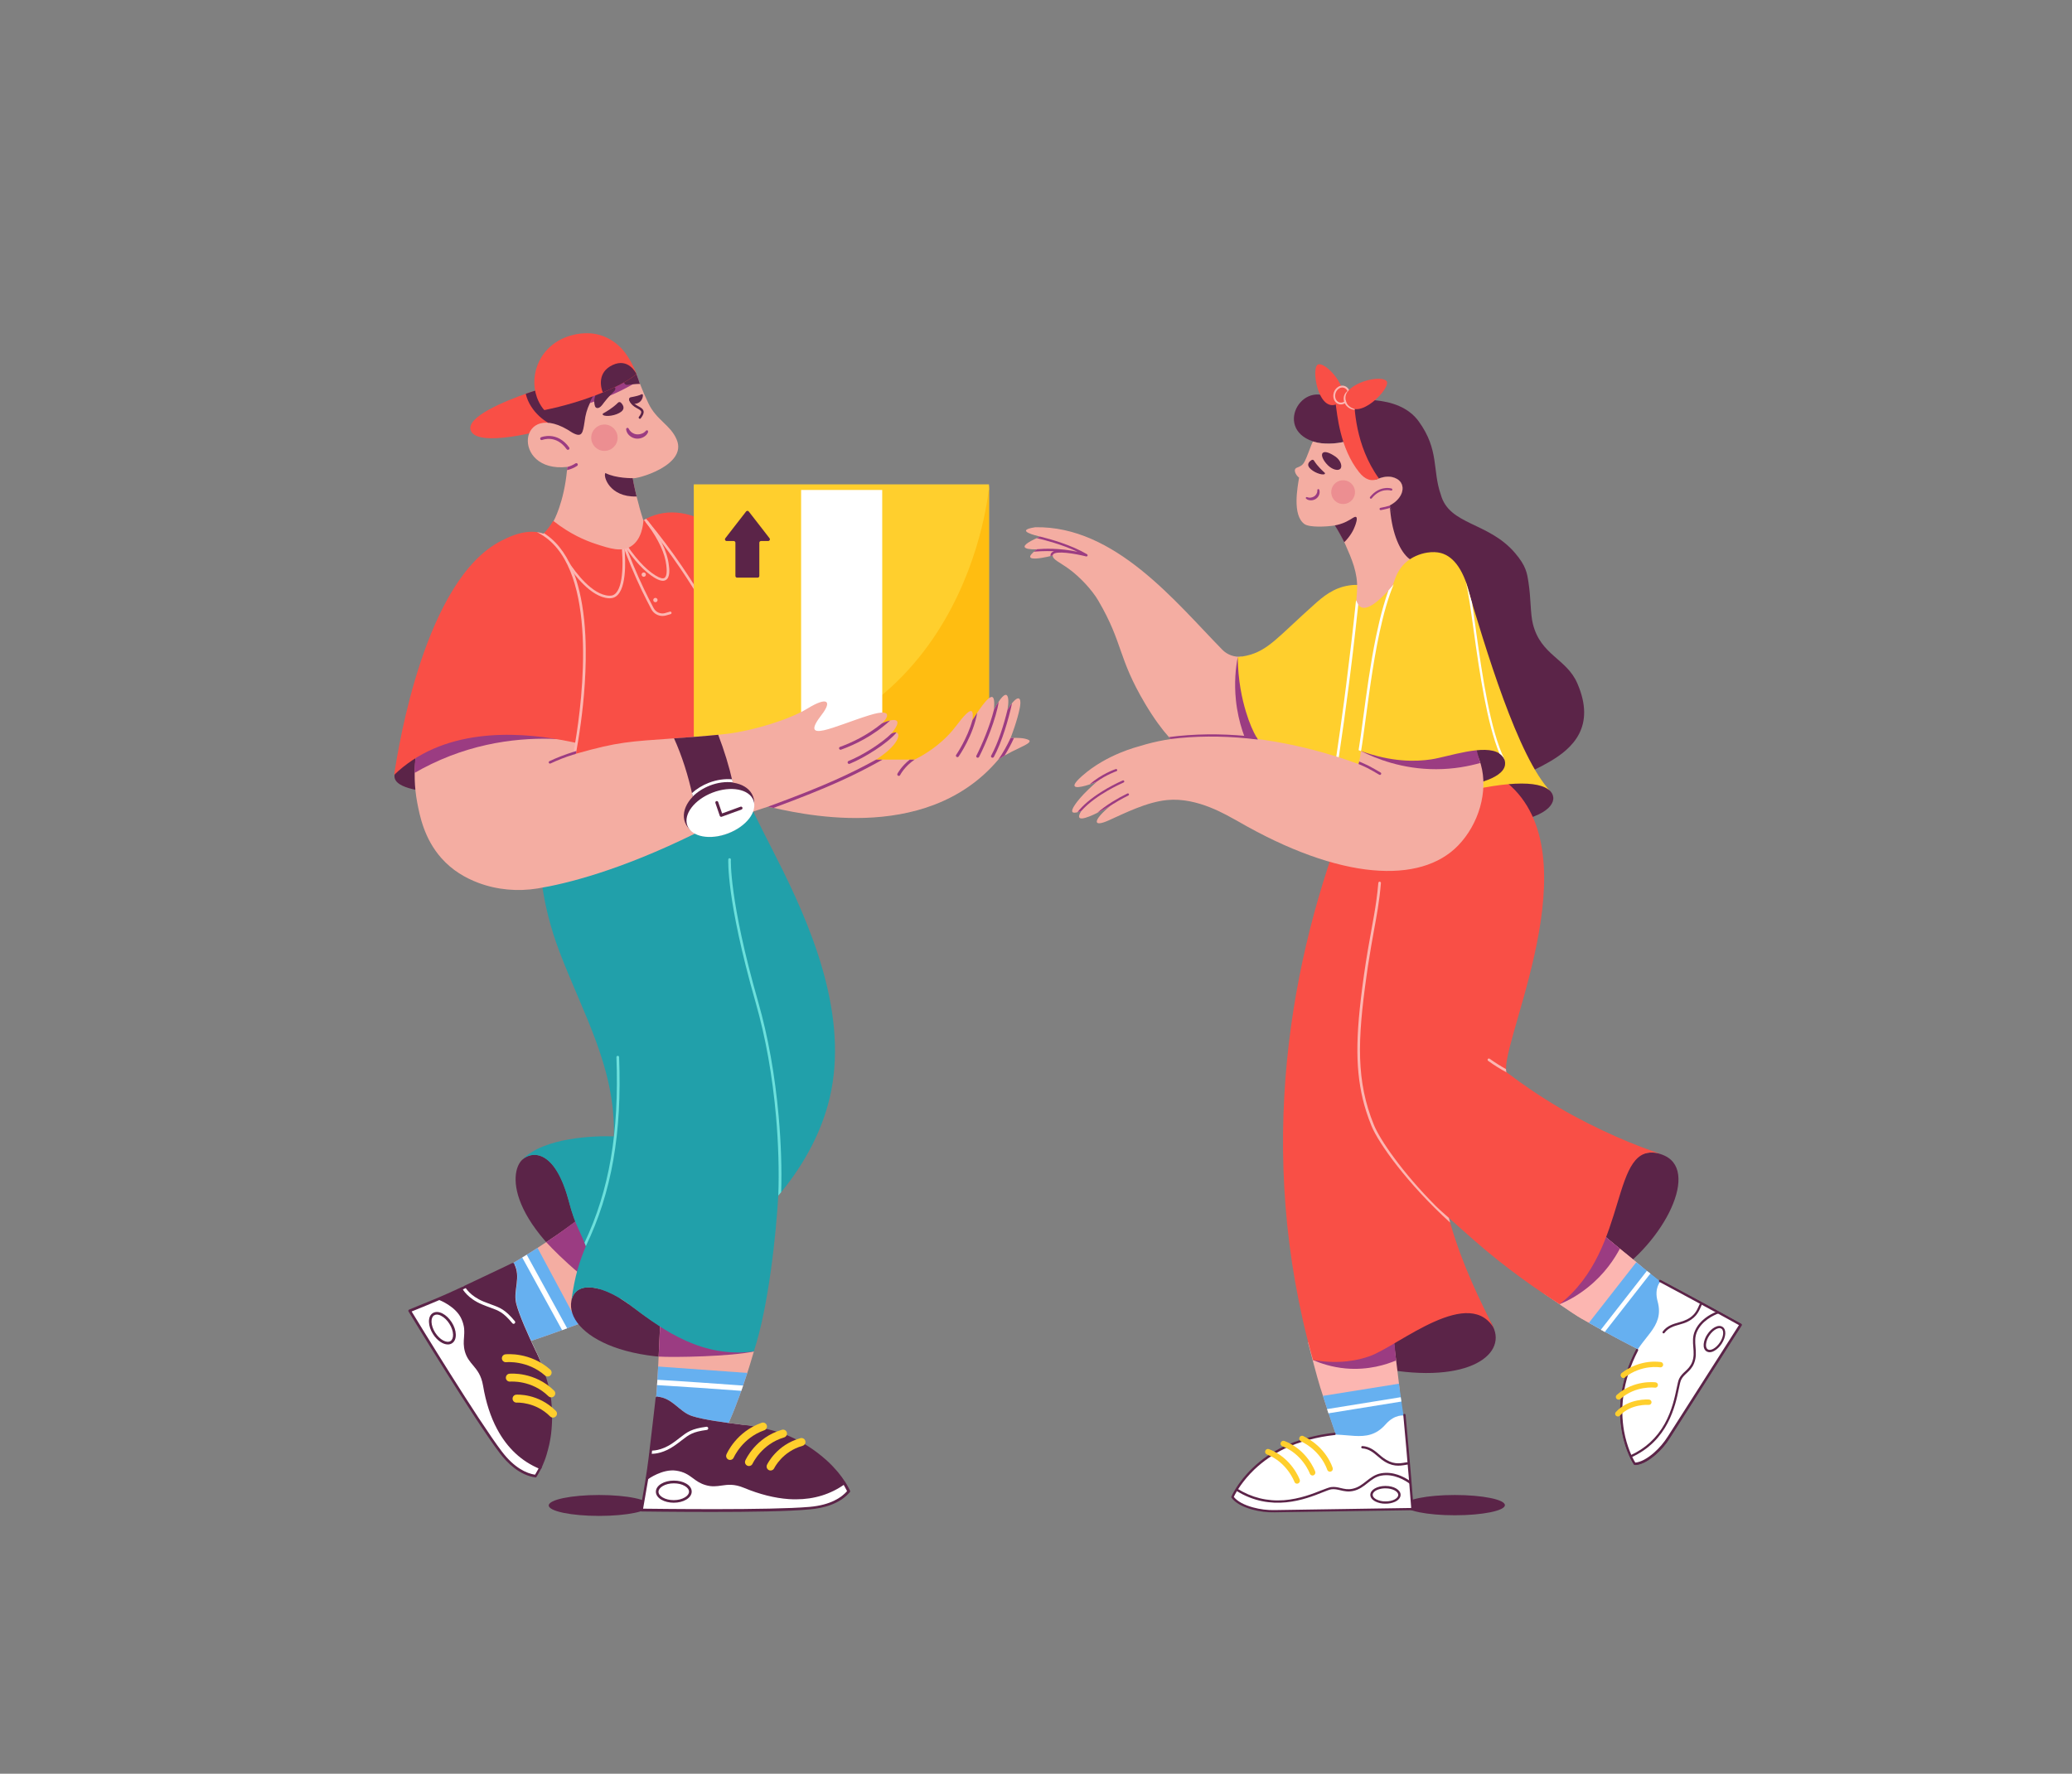 <svg width="327" height="280" viewBox="0 0 327 280" fill="none" xmlns="http://www.w3.org/2000/svg">
<rect x="0" y="0" width="327" height="280" fill="#808080" stroke="none"/>
<g clip-path="url(#clip0_6136_10332)">
<g clip-path="url(#clip1_6136_10332)">
<g clip-path="url(#clip2_6136_10332)">
<path d="M229.6 239.2C233.963 239.2 237.5 238.484 237.5 237.6C237.5 236.716 233.963 236 229.6 236C225.237 236 221.7 236.716 221.7 237.6C221.7 238.484 225.237 239.2 229.6 239.2Z" fill="#5B2448"/>
</g>
<g clip-path="url(#clip3_6136_10332)">
<path d="M94.55 239.3C98.941 239.3 102.5 238.561 102.5 237.65C102.5 236.739 98.941 236 94.55 236C90.159 236 86.6 236.739 86.6 237.65C86.6 238.561 90.159 239.3 94.55 239.3Z" fill="#5B2448"/>
</g>
<g clip-path="url(#clip4_6136_10332)">
<path d="M91.143 117.052C83.942 115.339 73.794 114.05 66.906 118.102C65.662 118.829 61.887 121.058 62.283 122.807C62.541 123.94 64.447 124.41 65.202 124.594C71.823 126.205 86.179 119.483 91.143 117.052Z" fill="#5B2448"/>
<path d="M114.008 99.703C116.466 106.269 118.925 112.835 121.384 119.401C111.144 120.478 100.895 121.565 90.655 122.642C90.71 116.997 90.765 111.343 90.82 105.698C98.546 103.709 106.282 101.701 114.008 99.703Z" fill="#F94F46"/>
<path d="M132.811 109.356C128.548 109.144 123.603 109.743 118.612 110.737C118.474 110.765 118.345 110.793 118.207 110.82C104.348 113.647 90.378 119.477 90.378 119.477L90.065 117.091L85.756 84.603L85.719 84.308C85.719 84.308 85.737 84.29 85.765 84.253L85.848 84.17C86.133 83.866 86.815 83.093 87.275 82.264L101.456 82.163C101.511 82.126 101.576 82.098 101.631 82.061C101.751 81.997 101.871 81.933 101.99 81.868C116.254 74.695 132.811 109.356 132.811 109.356Z" fill="#F94F46"/>
<path d="M119.395 113.727C119.312 113.727 119.229 113.672 119.202 113.589C116.301 105.034 112.304 96.977 107.304 89.638C105.647 87.197 103.842 84.803 101.963 82.519C101.889 82.436 101.908 82.307 101.991 82.234C102.074 82.16 102.203 82.178 102.276 82.261C104.164 84.554 105.969 86.958 107.636 89.407C112.645 96.774 116.669 104.859 119.579 113.451C119.616 113.562 119.561 113.672 119.45 113.709C119.441 113.727 119.423 113.727 119.395 113.727Z" fill="#FCB6B1"/>
<path d="M98.537 206.13C95.452 201.111 91.76 197.244 89.706 189.37C87.828 182.141 84.338 181.386 82.468 183.035C80.221 185.005 79.697 194.159 98.537 206.13Z" fill="#5B2448"/>
<path d="M99.329 205.772C99.08 205.883 98.813 206.003 98.537 206.122C96.622 206.96 93.96 208.01 91.281 209.014C88.573 210.036 85.848 211.003 83.831 211.666L80.599 205.8C80.599 205.8 80.12 200.836 80.884 199.437C82.33 198.571 83.647 197.752 84.835 196.987C85.129 196.794 85.415 196.61 85.691 196.425C85.866 196.306 86.041 196.195 86.207 196.085C88.251 194.731 89.807 193.608 90.802 192.862C91.658 192.226 92.1 191.867 92.1 191.867C92.1 191.867 97.948 200.625 99.329 205.772Z" fill="#F4ADA2"/>
<path d="M91.281 209.019C88.574 210.041 85.848 211.008 83.831 211.671L80.599 205.805L80.885 199.442C82.33 198.576 83.647 197.757 84.835 196.992L91.281 209.019Z" fill="#66B0F0"/>
<path d="M89.504 209.681L83.131 198.078C82.901 198.225 82.662 198.373 82.422 198.52L88.712 209.976C88.97 209.874 89.237 209.782 89.504 209.681Z" fill="white"/>
<path d="M98.537 206.13C91.401 201.903 86.207 196.083 86.207 196.083C88.251 194.729 89.817 193.551 90.811 192.805L98.537 206.13Z" fill="#9B3C82"/>
<path d="M118.971 213.258C113.86 213.433 108.648 213.11 99.688 206.222C95.112 202.704 90.793 202.087 90.176 205.338C89.191 210.513 99.329 216.95 118.971 213.258Z" fill="#5B2448"/>
<path d="M118.971 213.337C118.971 213.337 118.778 214.037 118.437 215.142C118.382 215.317 118.327 215.51 118.262 215.713C118.161 216.026 118.06 216.367 117.94 216.726C117.24 218.89 116.255 221.763 115.131 224.314C115.085 224.415 115.039 224.516 114.993 224.627L108.4 224.691L103.556 220.557C103.667 219.277 103.768 217.527 103.869 215.713C103.878 215.529 103.888 215.335 103.897 215.142C103.915 214.81 103.934 214.479 103.943 214.147C104.026 212.481 104.099 210.851 104.155 209.561L104.164 209.396C104.228 207.95 104.265 206.992 104.265 206.992L118.971 213.337Z" fill="#F4ADA2"/>
<path d="M118.971 213.34C115.444 214.132 106.383 214.307 103.952 214.15C104.035 212.483 104.109 210.853 104.164 209.564L104.173 209.398L118.971 213.34Z" fill="#9B3C82"/>
<path d="M117.94 216.732C117.24 218.896 116.255 221.769 115.131 224.32C115.085 224.421 115.039 224.522 114.993 224.633L108.4 224.697L103.556 220.563C103.667 219.283 103.768 217.533 103.869 215.719L117.94 216.732Z" fill="#66B0F0"/>
<path d="M117.277 218.724C113.584 218.457 106.798 217.978 103.75 217.812C103.731 218.098 103.713 218.374 103.694 218.65C106.669 218.816 113.253 219.277 116.992 219.553C117.093 219.267 117.185 218.991 117.277 218.724Z" fill="white"/>
<path d="M133.935 235.459C133.116 236.435 131.403 237.789 127.811 238.102C121.2 238.682 101.254 238.388 101.254 238.388C101.641 236.223 101.88 234.815 102.083 233.562C102.073 233.571 102.064 233.581 102.055 233.581C102.322 231.527 102.589 229.391 102.838 227.457C103.188 224.74 103.464 222.41 103.621 221.259C103.621 221.25 103.621 221.241 103.621 221.232C103.685 220.753 103.722 220.477 103.731 220.477C106.107 220.652 107.147 222.788 109.09 223.488C109.155 223.506 109.219 223.534 109.284 223.552C110.932 224.096 114.533 224.602 117.102 224.897C120.27 225.256 123.078 226.306 124.506 226.932C124.763 227.042 124.984 227.144 125.159 227.236C125.463 227.392 125.767 227.54 126.053 227.696C126.145 227.751 126.237 227.797 126.329 227.853C126.476 227.936 126.614 228.019 126.753 228.101C126.799 228.129 126.835 228.147 126.881 228.175C127.784 228.718 128.64 229.317 129.46 229.98C129.524 230.035 129.598 230.09 129.662 230.146C129.69 230.164 129.708 230.183 129.736 230.201C129.755 230.219 129.782 230.238 129.81 230.256C129.819 230.265 129.819 230.265 129.828 230.275C129.837 230.284 129.856 230.293 129.865 230.302L129.874 230.311C129.939 230.367 129.994 230.413 130.049 230.468C130.068 230.477 130.077 230.496 130.095 230.514C130.123 230.542 130.16 230.569 130.197 230.597C130.206 230.606 130.224 230.625 130.233 230.634C130.279 230.671 130.316 230.707 130.362 230.744L130.371 230.753L130.418 230.79C130.436 230.809 130.445 230.818 130.464 230.827C130.491 230.855 130.519 230.882 130.546 230.91C130.565 230.919 130.574 230.938 130.592 230.956C130.602 230.965 130.602 230.965 130.611 230.974C130.62 230.984 130.629 230.984 130.629 230.993C130.675 231.03 130.712 231.076 130.749 231.113L130.915 231.278L130.988 231.352C130.988 231.352 131.044 231.407 131.071 231.444L131.228 231.601L131.329 231.702C131.348 231.72 131.366 231.739 131.375 231.757C131.403 231.794 131.44 231.822 131.467 231.859L131.541 231.932C131.615 232.006 131.679 232.089 131.753 232.162C131.78 232.199 131.817 232.236 131.845 232.273C131.9 232.337 131.946 232.393 131.992 232.448L132.112 232.595L132.167 232.669C132.186 232.687 132.204 232.715 132.222 232.743L132.333 232.881C132.407 232.973 132.48 233.074 132.554 233.166C132.582 233.194 132.6 233.231 132.618 233.258C132.757 233.452 132.885 233.636 133.005 233.811C133.033 233.848 133.051 233.884 133.079 233.912C133.116 233.977 133.162 234.032 133.199 234.087C133.254 234.179 133.309 234.262 133.364 234.345C133.392 234.382 133.41 234.419 133.429 234.455C133.604 234.75 133.723 234.98 133.806 235.155C133.815 235.174 133.825 235.201 133.834 235.22C133.88 235.312 133.908 235.376 133.926 235.413C133.935 235.422 133.935 235.432 133.935 235.441V235.459Z" fill="white"/>
<path d="M133.208 234.115C127.508 238.176 120.813 236.039 117.507 234.676C114.662 233.498 113.713 235.017 111.393 234.28C109.45 233.663 108.842 232.282 106.374 231.997C104.891 231.822 102.976 232.77 102.083 233.562C102.074 233.571 102.064 233.581 102.055 233.581C102.322 231.527 102.589 229.391 102.838 227.457C103.188 224.74 103.464 222.41 103.621 221.259C103.621 221.25 103.621 221.241 103.621 221.232C103.685 220.753 103.722 220.477 103.731 220.477C106.107 220.652 107.148 222.788 109.091 223.488C109.155 223.506 109.219 223.534 109.284 223.552C110.932 224.096 114.533 224.602 117.102 224.897C120.27 225.256 123.078 226.306 124.506 226.932C124.764 227.042 124.985 227.144 125.16 227.236C125.463 227.392 125.767 227.54 126.053 227.696C126.145 227.751 126.237 227.797 126.329 227.853C126.476 227.936 126.614 228.019 126.753 228.101C126.799 228.129 126.836 228.147 126.882 228.175C127.784 228.718 128.64 229.317 129.46 229.98C129.524 230.035 129.598 230.09 129.663 230.146C129.69 230.164 129.709 230.183 129.736 230.201C129.755 230.219 129.782 230.238 129.81 230.256C129.819 230.265 129.819 230.265 129.828 230.275C129.838 230.284 129.856 230.293 129.865 230.302L129.874 230.311C129.893 230.321 129.902 230.339 129.92 230.348C129.966 230.385 130.003 230.422 130.049 230.459C130.068 230.468 130.077 230.486 130.095 230.505C130.123 230.532 130.16 230.56 130.197 230.588C130.206 230.597 130.224 230.615 130.233 230.625C130.28 230.661 130.316 230.698 130.362 230.735L130.372 230.744L130.418 230.781C130.436 230.8 130.445 230.809 130.464 230.818C130.491 230.846 130.519 230.873 130.547 230.901C130.565 230.91 130.574 230.928 130.593 230.947C130.602 230.956 130.602 230.956 130.611 230.965C130.62 230.974 130.629 230.974 130.629 230.984C130.675 231.021 130.712 231.067 130.749 231.103L130.915 231.269L130.952 231.297L130.989 231.334C131.016 231.361 131.044 231.389 131.071 231.426C131.108 231.463 131.145 231.499 131.173 231.527L131.219 231.582L131.246 231.61C131.274 231.638 131.292 231.665 131.32 231.684C131.339 231.702 131.357 231.72 131.366 231.739C131.394 231.776 131.431 231.803 131.458 231.84L131.532 231.914C131.606 231.987 131.67 232.07 131.744 232.144C131.771 232.181 131.808 232.218 131.836 232.255C131.891 232.319 131.937 232.374 131.983 232.429L132.103 232.577L132.158 232.65C132.176 232.669 132.195 232.697 132.213 232.724L132.324 232.862C132.397 232.954 132.471 233.056 132.545 233.148C132.572 233.175 132.591 233.212 132.609 233.24C132.747 233.433 132.876 233.617 132.996 233.792C133.024 233.829 133.042 233.866 133.07 233.894C133.107 233.958 133.153 234.013 133.189 234.069C133.199 234.096 133.208 234.105 133.208 234.115Z" fill="#5B2448"/>
<path d="M102.921 229.493C102.819 229.493 102.755 229.483 102.746 229.483C102.608 229.465 102.506 229.345 102.525 229.207C102.543 229.069 102.663 228.977 102.792 228.986C102.81 228.986 104.33 229.106 106.226 227.761C106.65 227.467 106.991 227.2 107.295 226.96C108.473 226.048 109.118 225.542 111.485 225.229C111.623 225.21 111.752 225.303 111.77 225.441C111.788 225.579 111.696 225.708 111.558 225.726C111.558 225.726 111.558 225.726 111.549 225.726C109.311 226.021 108.74 226.472 107.599 227.356C107.295 227.596 106.945 227.863 106.512 228.166C104.818 229.373 103.409 229.493 102.921 229.493Z" fill="white"/>
<path d="M125.601 236.682C125.224 236.682 124.837 236.673 124.45 236.645C122.259 236.489 119.892 235.899 117.433 234.877C115.868 234.223 114.855 234.371 113.87 234.509C113.115 234.619 112.341 234.73 111.383 234.444C110.481 234.186 109.91 233.763 109.358 233.348C108.667 232.842 108.013 232.354 106.742 232.161C104.56 231.829 102.285 233.496 102.267 233.505C102.175 233.569 102.046 233.551 101.972 233.459C101.908 233.367 101.926 233.238 102.018 233.164C102.12 233.091 104.459 231.378 106.807 231.737C108.188 231.949 108.906 232.483 109.606 232.999C110.149 233.404 110.674 233.79 111.503 234.03C112.369 234.288 113.069 234.186 113.814 234.076C114.8 233.938 115.923 233.781 117.599 234.472C120.021 235.476 122.342 236.065 124.487 236.212C127.756 236.443 130.657 235.678 133.097 233.938C133.189 233.873 133.328 233.901 133.392 233.993C133.456 234.085 133.429 234.223 133.337 234.279C131.09 235.881 128.493 236.682 125.601 236.682Z" fill="#5B2448"/>
<path d="M106.318 237.217C105.591 237.217 104.909 237.051 104.385 236.747C103.823 236.425 103.51 235.973 103.51 235.485C103.51 234.997 103.814 234.546 104.375 234.215C104.9 233.902 105.591 233.727 106.328 233.727H106.355C107.083 233.727 107.764 233.892 108.289 234.196C108.851 234.519 109.164 234.97 109.164 235.458C109.164 235.946 108.86 236.397 108.298 236.729C107.773 237.042 107.083 237.217 106.346 237.217H106.318ZM106.346 234.159H106.328C105.665 234.159 105.048 234.316 104.587 234.592C104.164 234.841 103.924 235.163 103.924 235.495C103.924 235.826 104.164 236.148 104.596 236.397C105.057 236.664 105.665 236.811 106.318 236.811H106.337C107 236.811 107.617 236.655 108.077 236.379C108.501 236.13 108.74 235.808 108.74 235.476C108.74 235.145 108.501 234.822 108.068 234.574C107.608 234.297 107 234.159 106.346 234.159Z" fill="#5B2448"/>
<path d="M112.295 238.675C106.438 238.675 101.355 238.601 101.254 238.601C101.134 238.601 101.042 238.509 101.051 238.39C101.051 238.38 101.051 238.371 101.051 238.353C101.447 236.097 101.687 234.752 101.88 233.527C102.249 231.244 102.46 229.448 103.013 224.641C103.133 223.646 103.261 222.514 103.409 221.225C103.409 221.215 103.409 221.206 103.409 221.188L103.473 220.654C103.492 220.543 103.593 220.46 103.703 220.469C103.814 220.488 103.897 220.589 103.888 220.7L103.823 221.234V221.243V221.252C103.667 222.551 103.538 223.674 103.427 224.669C102.866 229.476 102.654 231.28 102.285 233.573C102.092 234.752 101.871 236.041 101.493 238.159C103.805 238.187 121.651 238.417 127.784 237.874C131.09 237.579 132.812 236.391 133.677 235.397C133.668 235.369 133.65 235.332 133.631 235.295C133.622 235.277 133.613 235.259 133.604 235.231C133.493 235.01 133.374 234.78 133.235 234.55C133.217 234.513 133.189 234.476 133.171 234.439C133.125 234.356 133.07 234.273 133.014 234.181C132.978 234.126 132.941 234.071 132.904 234.006C132.876 233.969 132.858 233.942 132.839 233.905C132.72 233.721 132.591 233.537 132.453 233.362C132.434 233.334 132.407 233.297 132.388 233.27C132.315 233.168 132.241 233.076 132.176 232.993C132.121 232.929 132.066 232.855 132.011 232.791L131.955 232.717C131.928 232.68 131.9 232.653 131.873 232.616L131.836 232.579C131.79 232.524 131.734 232.459 131.688 232.404L131.661 232.376C131.642 232.349 131.615 232.33 131.596 232.303C131.532 232.229 131.458 232.146 131.385 232.072C131.366 232.045 131.338 232.026 131.32 231.999L131.311 231.99C131.283 231.962 131.256 231.925 131.228 231.897C131.21 231.879 131.191 231.861 131.173 231.842L131.081 231.741C131.035 231.686 130.979 231.64 130.933 231.584L130.896 231.548C130.878 231.529 130.869 231.511 130.85 231.501C130.823 231.474 130.804 231.455 130.777 231.428C130.722 231.373 130.666 231.317 130.611 231.262L130.602 231.253C130.547 231.207 130.5 231.152 130.445 231.106C130.399 231.059 130.362 231.023 130.316 230.986L130.27 230.94C130.215 230.884 130.16 230.829 130.095 230.783C130.077 230.765 130.068 230.756 130.058 230.746C130.012 230.7 129.957 230.663 129.911 230.617L129.893 230.608C129.837 230.562 129.782 230.516 129.736 230.47L129.727 230.461C129.681 230.424 129.644 230.387 129.598 230.35C129.57 230.332 129.552 230.314 129.534 230.295C129.469 230.24 129.405 230.185 129.331 230.129C128.521 229.476 127.673 228.877 126.78 228.343C126.743 228.324 126.716 228.297 126.679 228.278L126.651 228.269C126.513 228.186 126.375 228.103 126.228 228.021C126.136 227.965 126.044 227.919 125.951 227.864C125.638 227.698 125.353 227.542 125.067 227.404C124.865 227.302 124.653 227.201 124.423 227.109C123.134 226.547 120.868 225.792 117.406 225.368C117.295 225.35 117.212 225.249 117.222 225.138C117.24 225.028 117.341 224.945 117.452 224.954C120.96 225.387 123.272 226.151 124.589 226.722C124.819 226.823 125.04 226.925 125.252 227.026C125.537 227.164 125.832 227.321 126.154 227.496C126.255 227.551 126.347 227.606 126.44 227.652C126.587 227.735 126.734 227.818 126.872 227.901L126.891 227.91C126.928 227.928 126.964 227.956 127.001 227.975C127.913 228.518 128.778 229.126 129.598 229.798C129.663 229.853 129.736 229.908 129.801 229.964C129.828 229.982 129.847 230 129.874 230.028C129.911 230.056 129.957 230.093 129.994 230.129L130.003 230.139C130.058 230.185 130.114 230.24 130.169 230.286L130.187 230.295C130.233 230.341 130.289 230.378 130.335 230.424C130.344 230.433 130.362 230.452 130.381 230.461C130.436 230.516 130.5 230.571 130.556 230.627L130.602 230.663C130.648 230.7 130.694 230.746 130.731 230.783C130.786 230.829 130.832 230.884 130.887 230.931L130.896 230.94C130.952 230.995 131.007 231.05 131.062 231.106C131.09 231.124 131.108 231.152 131.136 231.179C131.154 231.198 131.173 231.216 131.191 231.234L131.228 231.271C131.283 231.327 131.338 231.382 131.385 231.437L131.486 231.538C131.504 231.557 131.523 231.575 131.532 231.594C131.559 231.63 131.596 231.658 131.624 231.695C131.652 231.722 131.67 231.75 131.698 231.778C131.771 231.851 131.836 231.934 131.909 232.008C131.928 232.036 131.955 232.063 131.974 232.082L132.001 232.109C132.057 232.174 132.103 232.229 132.158 232.293L132.195 232.33C132.223 232.367 132.25 232.404 132.287 232.441L132.342 232.514C132.397 232.588 132.453 232.653 132.508 232.726C132.582 232.818 132.655 232.91 132.729 233.012C132.757 233.039 132.775 233.076 132.803 233.104C132.932 233.279 133.07 233.472 133.189 233.656C133.217 233.693 133.235 233.73 133.263 233.767C133.3 233.822 133.337 233.887 133.383 233.942C133.438 234.034 133.493 234.117 133.549 234.209C133.576 234.246 133.595 234.283 133.622 234.319C133.77 234.568 133.898 234.807 134.009 235.028C134.018 235.056 134.027 235.074 134.046 235.093C134.092 235.185 134.119 235.259 134.138 235.295C134.138 235.305 134.147 235.305 134.147 235.314V235.323C134.193 235.397 134.184 235.489 134.119 235.544C132.499 237.478 129.819 238.095 127.858 238.261C124.579 238.601 118.06 238.675 112.295 238.675Z" fill="#5B2448"/>
<path d="M115.223 230.466C114.873 230.466 114.597 230.181 114.597 229.84C114.597 229.757 114.616 229.674 114.643 229.601C114.708 229.453 116.19 226.009 120.205 224.6C120.528 224.481 120.887 224.656 121.006 224.978C121.126 225.3 120.951 225.659 120.629 225.779H120.62C117.148 226.995 115.813 230.052 115.803 230.079C115.702 230.319 115.472 230.466 115.223 230.466Z" fill="#FFCF2D"/>
<path d="M118.197 231.426C117.848 231.426 117.571 231.141 117.571 230.8C117.571 230.717 117.59 230.625 117.627 230.551C117.691 230.404 119.266 226.914 123.391 225.707C123.723 225.606 124.073 225.79 124.174 226.122C124.275 226.453 124.091 226.803 123.759 226.905C123.75 226.905 123.75 226.905 123.741 226.914C120.196 227.954 118.787 231.03 118.768 231.058C118.676 231.279 118.446 231.426 118.197 231.426Z" fill="#FFCF2D"/>
<path d="M121.614 232.132C121.264 232.132 120.988 231.847 120.988 231.506C120.988 231.414 121.006 231.322 121.043 231.239C121.108 231.11 122.553 228.081 126.32 227.031C126.651 226.939 127.001 227.132 127.093 227.464C127.185 227.795 126.992 228.136 126.66 228.237C123.465 229.13 122.194 231.746 122.185 231.773C122.074 231.994 121.853 232.132 121.614 232.132Z" fill="#FFCF2D"/>
<path d="M84.522 233.012C83.26 232.837 81.197 232.109 79.024 229.246C75.009 223.96 64.659 206.924 64.659 206.924C66.694 206.095 68.02 205.552 69.189 205.063C69.18 205.063 69.171 205.054 69.162 205.054C71.04 204.189 72.993 203.277 74.77 202.457C77.256 201.306 79.383 200.303 80.442 199.814C80.451 199.814 80.461 199.805 80.47 199.805C80.912 199.603 81.16 199.492 81.17 199.492C82.284 201.601 81.032 203.618 81.464 205.625C81.483 205.69 81.492 205.754 81.51 205.828C81.934 207.513 83.407 210.828 84.531 213.158C85.912 216.022 86.52 218.969 86.741 220.506C86.787 220.783 86.815 221.022 86.833 221.216C86.87 221.556 86.897 221.888 86.916 222.219C86.925 222.33 86.925 222.431 86.934 222.542C86.944 222.707 86.944 222.873 86.953 223.039V223.186C86.971 224.236 86.925 225.286 86.796 226.326C86.787 226.409 86.778 226.501 86.759 226.584C86.759 226.612 86.75 226.649 86.75 226.676C86.741 226.704 86.741 226.741 86.741 226.768V226.796C86.741 226.814 86.741 226.824 86.732 226.842V226.86C86.722 226.934 86.704 227.017 86.695 227.091C86.695 227.109 86.686 227.137 86.686 227.155C86.676 227.201 86.667 227.238 86.667 227.284C86.667 227.302 86.658 227.321 86.658 227.339C86.649 227.395 86.64 227.45 86.63 227.505V227.524L86.621 227.579C86.621 227.597 86.612 227.616 86.612 227.643C86.603 227.68 86.594 227.717 86.594 227.754C86.594 227.772 86.584 227.791 86.584 227.809C86.584 227.818 86.584 227.827 86.575 227.837C86.566 227.846 86.575 227.855 86.566 227.864C86.557 227.919 86.538 227.975 86.529 228.03C86.511 228.104 86.492 228.187 86.483 228.26C86.474 228.297 86.465 228.325 86.465 228.361C86.455 228.398 86.446 228.444 86.437 228.481C86.419 228.555 86.4 228.629 86.382 228.693C86.373 228.739 86.363 228.785 86.345 228.831C86.336 228.859 86.336 228.877 86.326 228.905C86.317 228.951 86.299 228.988 86.29 229.034C86.281 229.071 86.271 229.098 86.262 229.135C86.234 229.236 86.207 229.338 86.179 229.439C86.17 229.485 86.151 229.531 86.142 229.577C86.124 229.651 86.096 229.724 86.069 229.798C86.05 229.863 86.032 229.918 86.013 229.973L85.986 230.056C85.977 230.084 85.967 230.111 85.958 230.139C85.94 230.194 85.921 230.249 85.903 230.305C85.866 230.424 85.82 230.535 85.783 230.636C85.765 230.673 85.756 230.71 85.737 230.747C85.654 230.968 85.562 231.179 85.479 231.364C85.461 231.4 85.442 231.437 85.424 231.474C85.396 231.539 85.369 231.603 85.332 231.667C85.286 231.76 85.24 231.852 85.194 231.944C85.175 231.981 85.157 232.027 85.139 232.063C84.982 232.367 84.844 232.598 84.752 232.754C84.743 232.772 84.724 232.8 84.715 232.819C84.66 232.901 84.623 232.966 84.595 232.993C84.586 233.003 84.586 233.012 84.577 233.012C84.522 233.012 84.522 233.012 84.522 233.012Z" fill="white"/>
<path d="M85.268 231.694C78.794 229.032 77.035 222.227 76.437 218.709C75.921 215.671 74.125 215.689 73.518 213.332C73.002 211.361 73.858 210.108 72.781 207.871C72.136 206.526 70.313 205.412 69.171 205.071C69.162 205.071 69.153 205.062 69.144 205.062C71.022 204.196 72.974 203.285 74.752 202.465C77.238 201.314 81.142 199.491 81.142 199.5C82.257 201.609 81.004 203.626 81.437 205.633C81.455 205.698 81.465 205.762 81.483 205.836C81.907 207.521 83.38 210.836 84.504 213.166C85.885 216.03 86.493 218.976 86.714 220.514C86.76 220.791 86.787 221.03 86.806 221.223C86.843 221.564 86.87 221.896 86.888 222.227C86.898 222.338 86.898 222.439 86.907 222.549C86.916 222.715 86.916 222.881 86.925 223.047V223.194C86.944 224.244 86.898 225.294 86.769 226.334C86.76 226.417 86.75 226.509 86.732 226.592C86.732 226.62 86.723 226.657 86.723 226.684C86.713 226.712 86.714 226.749 86.714 226.776V226.804C86.714 226.822 86.714 226.831 86.704 226.85V226.868C86.704 226.887 86.695 226.905 86.695 226.933C86.686 226.988 86.677 227.043 86.668 227.108C86.668 227.126 86.658 227.154 86.658 227.172C86.649 227.218 86.64 227.255 86.64 227.301C86.64 227.32 86.631 227.338 86.631 227.356C86.621 227.412 86.612 227.467 86.603 227.522V227.541L86.594 227.596C86.594 227.614 86.585 227.633 86.585 227.66C86.575 227.697 86.566 227.734 86.566 227.771C86.566 227.789 86.557 227.808 86.557 227.826C86.557 227.835 86.557 227.844 86.548 227.854C86.548 227.863 86.548 227.872 86.539 227.881C86.529 227.937 86.511 227.992 86.502 228.047C86.483 228.121 86.465 228.204 86.456 228.277L86.447 228.323C86.447 228.342 86.437 228.36 86.437 228.379C86.428 228.415 86.419 228.461 86.41 228.498C86.4 228.544 86.391 228.6 86.373 228.646L86.354 228.719C86.354 228.728 86.345 228.738 86.345 228.756C86.336 228.793 86.327 228.83 86.318 228.857C86.308 228.885 86.308 228.903 86.299 228.931C86.29 228.977 86.272 229.014 86.262 229.06C86.253 229.097 86.244 229.124 86.235 229.161C86.207 229.263 86.18 229.364 86.152 229.465C86.143 229.511 86.124 229.557 86.115 229.603C86.097 229.677 86.069 229.751 86.041 229.824C86.023 229.889 86.004 229.944 85.986 229.999L85.958 230.082C85.949 230.11 85.94 230.137 85.931 230.165C85.912 230.22 85.894 230.276 85.876 230.331C85.839 230.451 85.793 230.561 85.756 230.662C85.737 230.699 85.728 230.736 85.71 230.773C85.627 230.994 85.535 231.206 85.452 231.39C85.434 231.427 85.415 231.463 85.397 231.5C85.369 231.565 85.341 231.629 85.305 231.694C85.277 231.666 85.268 231.675 85.268 231.694Z" fill="#5B2448"/>
<path d="M81.06 208.983C80.986 208.983 80.912 208.946 80.866 208.891C79.43 207.16 78.739 206.911 77.376 206.414C77.008 206.285 76.594 206.129 76.105 205.926C73.766 204.959 73.011 203.495 72.975 203.43C72.91 203.311 72.965 203.154 73.085 203.09C73.205 203.025 73.361 203.081 73.426 203.2C73.435 203.219 74.144 204.563 76.299 205.456C76.778 205.65 77.183 205.806 77.551 205.935C78.951 206.442 79.724 206.727 81.253 208.56C81.345 208.67 81.327 208.827 81.216 208.91C81.17 208.965 81.115 208.983 81.06 208.983Z" fill="white"/>
<path d="M85.268 231.895C85.24 231.895 85.203 231.885 85.176 231.876C82.312 230.697 80.056 228.589 78.463 225.614C77.422 223.68 76.676 221.36 76.234 218.735C75.949 217.069 75.286 216.286 74.65 215.521C74.162 214.941 73.656 214.343 73.379 213.385C73.122 212.483 73.177 211.774 73.232 211.092C73.296 210.236 73.361 209.435 72.845 208.247C71.971 206.221 69.318 205.217 69.291 205.208C69.18 205.171 69.125 205.051 69.171 204.941C69.208 204.83 69.328 204.775 69.438 204.821C69.558 204.867 72.284 205.898 73.232 208.09C73.785 209.37 73.72 210.263 73.656 211.129C73.6 211.81 73.554 212.446 73.794 213.275C74.042 214.149 74.494 214.684 74.982 215.254C75.626 216.019 76.363 216.884 76.658 218.662C77.1 221.249 77.827 223.515 78.849 225.412C80.396 228.303 82.588 230.348 85.36 231.489C85.47 231.535 85.516 231.655 85.47 231.766C85.424 231.849 85.351 231.895 85.268 231.895Z" fill="#5B2448"/>
<path d="M70.672 212.235C69.908 212.235 68.987 211.618 68.342 210.605C67.946 209.988 67.716 209.307 67.698 208.699C67.67 208.045 67.891 207.548 68.296 207.29C68.711 207.032 69.254 207.05 69.834 207.345C70.377 207.621 70.893 208.119 71.289 208.736C71.685 209.353 71.915 210.034 71.934 210.642C71.961 211.296 71.74 211.793 71.335 212.051C71.132 212.18 70.902 212.244 70.672 212.235ZM68.941 207.52C68.793 207.52 68.637 207.557 68.508 207.64C68.232 207.815 68.084 208.192 68.103 208.68C68.121 209.214 68.333 209.822 68.683 210.375C69.383 211.48 70.488 212.078 71.096 211.701C71.372 211.526 71.519 211.148 71.501 210.66C71.482 210.126 71.271 209.518 70.921 208.966C70.571 208.413 70.11 207.962 69.631 207.723C69.42 207.594 69.189 207.529 68.941 207.52Z" fill="#5B2448"/>
<path d="M84.54 233.221C84.522 233.221 84.504 233.221 84.494 233.221C81.99 232.88 80.047 230.937 78.859 229.372C74.881 224.141 64.576 207.206 64.475 207.031C64.41 206.93 64.447 206.801 64.549 206.746C64.558 206.737 64.567 206.737 64.576 206.727C66.703 205.862 67.965 205.346 69.107 204.867C71.234 203.965 72.873 203.182 77.247 201.101C78.15 200.668 79.172 200.18 80.351 199.627C80.36 199.627 80.369 199.618 80.378 199.609L80.857 199.379C80.958 199.333 81.087 199.37 81.133 199.48C81.179 199.581 81.142 199.71 81.032 199.756L80.544 199.987C80.544 199.987 80.535 199.987 80.535 199.996H80.525C79.347 200.557 78.325 201.046 77.422 201.478C73.048 203.56 71.409 204.342 69.273 205.254C68.168 205.724 66.961 206.221 64.963 207.031C66.16 209.002 75.47 224.224 79.19 229.123C81.198 231.766 83.122 232.585 84.43 232.797C84.448 232.77 84.467 232.742 84.494 232.696C84.504 232.677 84.522 232.659 84.531 232.641C84.66 232.438 84.789 232.208 84.918 231.959C84.936 231.922 84.955 231.886 84.973 231.839C85.019 231.757 85.065 231.665 85.102 231.572C85.13 231.508 85.157 231.453 85.185 231.388C85.204 231.351 85.222 231.315 85.231 231.278C85.323 231.075 85.406 230.873 85.489 230.661C85.507 230.624 85.517 230.587 85.526 230.559C85.572 230.44 85.609 230.329 85.645 230.228C85.673 230.145 85.701 230.062 85.728 229.979L85.756 229.887C85.765 229.85 85.784 229.804 85.793 229.768L85.811 229.712C85.839 229.639 85.857 229.565 85.876 229.491L85.885 229.445C85.894 229.418 85.903 229.381 85.912 229.353C85.94 229.252 85.968 229.16 85.995 229.058C86.005 229.022 86.014 228.994 86.023 228.966V228.957C86.032 228.92 86.041 228.874 86.06 228.837C86.069 228.81 86.069 228.791 86.078 228.764L86.115 228.635C86.134 228.561 86.152 228.497 86.17 228.423L86.18 228.377C86.189 228.359 86.189 228.331 86.198 228.313C86.207 228.276 86.216 228.248 86.216 228.211C86.235 228.138 86.253 228.055 86.263 227.981C86.281 227.907 86.29 227.834 86.308 227.76C86.318 227.705 86.336 227.64 86.345 227.585L86.355 227.521C86.373 227.447 86.382 227.364 86.401 227.29C86.401 227.272 86.41 227.254 86.41 227.235C86.419 227.171 86.428 227.106 86.447 227.042V227.033C86.456 226.959 86.474 226.885 86.484 226.812V226.802C86.493 226.747 86.502 226.692 86.511 226.637C86.52 226.6 86.52 226.572 86.52 226.554C86.529 226.462 86.548 226.379 86.557 226.296C86.686 225.264 86.732 224.224 86.714 223.183C86.714 223.137 86.714 223.1 86.714 223.064V223.036C86.714 222.879 86.704 222.714 86.695 222.548C86.686 222.447 86.686 222.336 86.677 222.226C86.658 221.876 86.631 221.544 86.594 221.231C86.576 221.01 86.539 220.771 86.502 220.531C86.29 219.141 85.728 216.82 84.246 213.671C84.2 213.569 84.246 213.44 84.347 213.394C84.448 213.348 84.577 213.394 84.623 213.496C86.124 216.691 86.704 219.058 86.916 220.476C86.953 220.725 86.981 220.964 87.008 221.194C87.045 221.517 87.064 221.839 87.091 222.207C87.1 222.318 87.1 222.428 87.11 222.529C87.119 222.704 87.119 222.87 87.128 223.027V223.054V223.183C87.147 224.242 87.1 225.301 86.972 226.351C86.962 226.434 86.953 226.526 86.935 226.609C86.935 226.637 86.925 226.673 86.925 226.701C86.916 226.747 86.907 226.802 86.898 226.858V226.867C86.889 226.95 86.87 227.023 86.861 227.097V227.106C86.852 227.171 86.843 227.235 86.824 227.3C86.824 227.318 86.815 227.336 86.815 227.355C86.806 227.428 86.787 227.511 86.769 227.594L86.76 227.659C86.751 227.714 86.741 227.778 86.723 227.834C86.704 227.907 86.695 227.981 86.677 228.055C86.658 228.138 86.64 228.211 86.622 228.285C86.612 228.322 86.603 228.349 86.594 228.386C86.594 228.405 86.585 228.432 86.576 228.46L86.566 228.506C86.548 228.58 86.529 228.653 86.511 228.727L86.474 228.865C86.465 228.893 86.465 228.911 86.456 228.939C86.447 228.985 86.428 229.031 86.419 229.068C86.41 229.104 86.401 229.141 86.391 229.169C86.364 229.27 86.336 229.372 86.308 229.473C86.299 229.5 86.29 229.537 86.281 229.565L86.272 229.602C86.244 229.675 86.226 229.758 86.198 229.832L86.18 229.887C86.17 229.933 86.152 229.97 86.143 230.016L86.115 230.099C86.088 230.182 86.06 230.274 86.023 230.357C85.986 230.467 85.94 230.578 85.894 230.698C85.885 230.734 85.867 230.771 85.848 230.808C85.765 231.02 85.682 231.232 85.59 231.434C85.572 231.471 85.553 231.517 85.535 231.554C85.507 231.618 85.48 231.683 85.443 231.747C85.397 231.849 85.351 231.941 85.305 232.024C85.286 232.06 85.268 232.107 85.24 232.143C85.111 232.401 84.973 232.641 84.844 232.852C84.835 232.871 84.817 232.898 84.808 232.917C84.752 233.009 84.706 233.073 84.679 233.101C84.679 233.11 84.669 233.11 84.669 233.119L84.66 233.129C84.669 233.193 84.605 233.23 84.54 233.221ZM84.706 233.11C84.706 233.11 84.706 233.119 84.706 233.11V233.11Z" fill="#5B2448"/>
<path d="M86.428 217.293C86.272 217.293 86.124 217.237 86.014 217.136C83.251 214.705 79.936 215.027 79.899 215.036C79.559 215.073 79.246 214.825 79.209 214.484C79.172 214.143 79.421 213.83 79.761 213.793C79.918 213.775 83.647 213.388 86.843 216.206C87.1 216.436 87.128 216.832 86.898 217.09C86.787 217.219 86.612 217.293 86.428 217.293Z" fill="#FFCF2D"/>
<path d="M86.999 220.585C86.833 220.585 86.677 220.52 86.557 220.41C83.905 217.804 80.544 218.099 80.516 218.099C80.175 218.135 79.862 217.877 79.835 217.537C79.807 217.196 80.056 216.883 80.396 216.855C80.553 216.837 84.374 216.505 87.441 219.517C87.689 219.756 87.689 220.152 87.45 220.401C87.33 220.52 87.174 220.585 86.999 220.585Z" fill="#FFCF2D"/>
<path d="M87.266 223.782C87.1 223.782 86.934 223.718 86.824 223.598C84.485 221.25 81.584 221.416 81.557 221.416C81.207 221.434 80.912 221.176 80.894 220.826C80.875 220.486 81.124 220.191 81.465 220.163C81.603 220.154 84.954 219.942 87.717 222.714C87.966 222.963 87.957 223.359 87.717 223.598C87.588 223.718 87.432 223.782 87.266 223.782Z" fill="#FFCF2D"/>
<path d="M130.638 174.485C129.211 179.577 126.504 184.394 122.83 188.74C122.489 194.588 121.347 206.117 118.962 213.337C110.95 214.396 104.827 210.141 99.937 206.384C95.36 202.866 90.959 201.982 90.167 205.325C90.784 201.098 91.401 199.339 92.46 196.706C91.493 194.238 90.71 193.206 89.863 189.974C87.441 180.692 83.564 182.009 82.468 183.022C85.857 179.55 93.786 179.283 96.88 179.384C97.174 168.591 91.972 159.963 88.279 150.192C85.47 142.779 84.734 135.772 85.341 130.375C85.498 128.911 85.783 127.465 86.207 126.056C86.364 125.532 86.538 125.043 86.732 124.574C88.988 119.132 116.595 122.161 116.595 122.161C116.595 122.161 117.019 123.662 118.096 126.324C119.183 128.994 121.209 132.687 123.594 137.512C128.741 147.955 134.202 161.777 130.638 174.485Z" fill="#21A0AA"/>
<path d="M122.894 176.272C122.314 169.743 121.227 163.647 119.653 158.149C115.058 142.107 115.343 135.753 115.352 135.698C115.362 135.588 115.269 135.486 115.159 135.477C115.039 135.468 114.947 135.56 114.938 135.671C114.938 135.735 114.855 137.291 115.343 140.874C115.794 144.161 116.844 149.852 119.257 158.269C120.822 163.739 121.909 169.807 122.48 176.309C122.857 180.628 122.968 185.075 122.83 188.74C122.977 188.565 123.143 188.372 123.281 188.197C123.401 184.624 123.263 180.397 122.894 176.272Z" fill="#6CE0DC"/>
<path d="M97.709 166.874C97.709 166.755 97.608 166.672 97.488 166.672C97.368 166.672 97.285 166.773 97.285 166.893C97.727 178.708 96.18 187.843 92.248 196.177C92.322 196.342 92.386 196.527 92.46 196.711C96.549 188.22 98.169 178.929 97.709 166.874Z" fill="#6CE0DC"/>
<path d="M109.496 76.703H156.082V120.15H109.496V76.703Z" fill="#FFCF2D"/>
<path d="M156.082 76.82V120.138H109.496C152.877 118.692 156.082 76.82 156.082 76.82Z" fill="#FFBD11"/>
<path d="M139.23 76.703H126.43V120.15H135.565C136.79 118.879 138.015 117.599 139.239 116.328C139.23 103.114 139.23 89.908 139.23 76.703Z" fill="white"/>
<path d="M109.496 76.461H156.082V77.345H109.496V76.461Z" fill="#FFCF2D"/>
<path d="M121.237 85.404C121.384 85.404 121.504 85.285 121.504 85.138C121.504 85.082 121.485 85.018 121.449 84.972L119.874 82.937L118.17 80.745C118.078 80.625 117.912 80.607 117.793 80.699C117.774 80.717 117.756 80.727 117.747 80.745L116.043 82.937L114.468 84.972C114.376 85.091 114.395 85.257 114.514 85.349C114.56 85.386 114.616 85.404 114.68 85.404H115.794C115.942 85.404 116.061 85.524 116.061 85.672V90.921C116.061 91.068 116.181 91.188 116.329 91.188H119.57C119.717 91.188 119.837 91.068 119.837 90.921V85.672C119.837 85.524 119.957 85.404 120.104 85.404H121.237Z" fill="#5B2448"/>
<path d="M139.11 119.33C138.834 119.523 138.558 119.717 138.263 119.91C134.34 122.498 128.613 124.865 121.2 127.342C120.445 127.59 119.671 127.848 118.87 128.106C118.824 128.124 118.769 128.134 118.723 128.152C118.4 128.253 118.078 128.355 117.746 128.465C117.369 128.585 116.982 128.714 116.586 128.852C115.5 129.229 114.367 129.662 113.179 130.141C112.083 130.583 110.95 131.053 109.79 131.55C109.726 131.578 109.67 131.605 109.652 131.605C97.782 137.434 89.402 139.506 84.844 140.252C81.695 140.759 78.463 140.483 75.479 139.359C73.472 138.604 71.4 137.425 69.659 135.464C66.933 132.388 66.243 128.76 65.847 126.706C64.871 121.568 65.884 117.323 66.574 115.113C70.617 103.657 80.838 99.366 85.949 101.898C90.111 103.961 92.395 111.208 90.48 119.137C90.664 119.081 90.82 119.008 91.014 118.953C91.032 118.943 90.996 118.962 91.014 118.953C97.616 117.092 99.265 117.065 106.355 116.558C108.888 116.374 111.264 116.208 113.326 115.997C113.842 115.941 114.339 115.886 114.818 115.831C118.805 115.343 124.524 113.63 127.443 111.843C130.62 109.9 131.329 110.683 129.681 112.82C125.988 117.58 131.79 114.588 137.158 112.921C141.532 111.558 139.681 113.796 139.193 114.182C140.648 113.501 142.978 113.013 140.648 115.831C142.214 114.956 142.536 116.871 139.11 119.33Z" fill="#F4ADA2"/>
<path d="M121.19 127.339C125.224 128.168 145.906 133.702 157.555 119.908C160.272 117.965 164.158 117.145 161.727 116.602C160.852 116.408 159.489 116.5 159.489 116.5C159.489 116.5 160.557 113.784 160.944 111.74C161.331 109.695 160.456 109.695 159.001 112.034C159.388 109.898 159.001 108.047 156.865 112.034C157.058 109.704 156.763 108.443 153.467 113.683C153.66 112.034 153.467 111.159 150.842 114.659C148.218 118.158 144.332 119.908 144.332 119.908H138.217L121.19 127.339Z" fill="#F4ADA2"/>
<path d="M138.263 119.914C134.193 122.161 130.003 124.122 121.2 127.345C121.43 127.392 121.725 127.465 122.065 127.539C130.942 124.261 135.049 122.29 139.276 119.914H138.263Z" fill="#9B3C82"/>
<path d="M132.416 118.118C132.416 118.247 132.527 118.357 132.655 118.357C132.683 118.357 132.711 118.348 132.738 118.339C134.792 117.602 137.794 116.202 140.483 113.734C140.087 113.826 139.599 113.992 139.221 114.167C136.836 116.11 134.368 117.252 132.591 117.897C132.471 117.934 132.416 118.016 132.416 118.118Z" fill="#9B3C82"/>
<path d="M133.77 120.352C133.77 120.481 133.88 120.592 134.009 120.592C134.037 120.592 134.064 120.583 134.092 120.573C136.403 119.643 140.133 117.295 141.468 115.647C141.468 115.647 141.468 115.647 141.468 115.637C141.275 115.582 140.989 115.637 140.648 115.831L140.658 115.822C139.203 117.267 136.164 119.229 133.908 120.131C133.834 120.168 133.77 120.251 133.77 120.352Z" fill="#9B3C82"/>
<path d="M141.634 122.133C141.615 122.17 141.606 122.207 141.606 122.244C141.606 122.373 141.707 122.483 141.845 122.483C141.937 122.483 142.02 122.437 142.057 122.354C142.066 122.336 142.739 121.001 144.332 119.914H143.577C142.251 120.964 141.661 122.078 141.634 122.133Z" fill="#9B3C82"/>
<path d="M150.86 119.284C150.86 119.413 150.962 119.523 151.1 119.523C151.173 119.523 151.247 119.487 151.293 119.422C151.385 119.284 153.614 116.07 154.221 112.516C153.991 112.856 153.733 113.262 153.466 113.685C152.647 116.632 150.925 119.127 150.906 119.155C150.879 119.183 150.86 119.229 150.86 119.284Z" fill="#9B3C82"/>
<path d="M154.065 119.377C154.065 119.506 154.166 119.617 154.304 119.617C154.396 119.617 154.47 119.571 154.516 119.488C155.557 117.453 157.223 113.438 157.619 110.758C157.398 111.08 157.131 111.531 156.864 112.038C156.247 114.533 154.967 117.581 154.102 119.276C154.074 119.303 154.065 119.34 154.065 119.377Z" fill="#9B3C82"/>
<path d="M156.395 119.377C156.395 119.506 156.496 119.617 156.634 119.617C156.717 119.617 156.8 119.571 156.846 119.497C158.135 117.121 159.176 113.52 159.719 111.016C159.508 111.283 159.259 111.623 159.001 112.038C158.43 114.404 157.546 117.222 156.432 119.276C156.404 119.303 156.395 119.34 156.395 119.377Z" fill="#9B3C82"/>
<path d="M159.489 116.503C158.927 117.7 158.31 118.823 157.555 119.91C157.868 119.689 158.2 119.477 158.54 119.275C159.102 118.381 159.599 117.451 160.032 116.484C159.747 116.484 159.535 116.503 159.489 116.503Z" fill="#9B3C82"/>
<path d="M116.688 129.768L113.179 130.128L111.816 130.266L110.085 130.45C109.965 129.308 109.8 128.148 109.579 126.987C109.505 126.573 109.422 126.168 109.33 125.753C108.639 122.475 107.599 119.243 106.374 116.554C108.906 116.37 111.282 116.204 113.345 115.992C114.293 118.451 115.067 120.965 115.647 123.534C115.73 123.875 115.804 124.225 115.877 124.565C116.098 125.624 116.292 126.683 116.439 127.743C116.476 127.973 116.503 128.212 116.54 128.442C116.559 128.571 116.577 128.709 116.586 128.838C116.623 129.151 116.66 129.465 116.688 129.768Z" fill="#5B2448"/>
<path d="M114.919 131.516C117.88 130.376 119.636 127.775 118.839 125.705C118.043 123.636 114.996 122.882 112.034 124.022C109.072 125.162 107.317 127.764 108.114 129.833C108.91 131.903 111.957 132.656 114.919 131.516Z" fill="#5B2448"/>
<path d="M111.862 123.572C110.831 123.968 109.928 124.539 109.21 125.192C109.247 125.367 109.293 125.552 109.33 125.727C110.039 125.027 110.96 124.428 112.037 124.004C113.253 123.535 114.505 123.369 115.647 123.507C115.61 123.341 115.573 123.185 115.536 123.019C114.358 122.918 113.087 123.102 111.862 123.572Z" fill="white"/>
<path d="M114.931 131.55C117.808 130.443 119.586 128.107 118.903 126.331C118.22 124.556 115.334 124.014 112.458 125.121C109.581 126.228 107.803 128.564 108.486 130.339C109.169 132.115 112.055 132.656 114.931 131.55Z" fill="white"/>
<path d="M113.815 128.941C113.713 128.941 113.621 128.876 113.594 128.784L112.903 126.758C112.866 126.638 112.931 126.5 113.05 126.463C113.17 126.427 113.299 126.491 113.345 126.611L113.962 128.407L116.863 127.348C116.982 127.301 117.12 127.366 117.167 127.486C117.213 127.605 117.148 127.743 117.028 127.79L113.897 128.931C113.87 128.941 113.842 128.941 113.815 128.941Z" fill="#5B2448"/>
<path d="M103.436 95.064C103.625 95.064 103.777 94.912 103.777 94.724C103.777 94.535 103.625 94.383 103.436 94.383C103.248 94.383 103.096 94.535 103.096 94.724C103.096 94.912 103.248 95.064 103.436 95.064Z" fill="#FCB6B1"/>
<path d="M101.595 91.049C101.783 91.049 101.935 90.896 101.935 90.708C101.935 90.52 101.783 90.367 101.595 90.367C101.406 90.367 101.254 90.52 101.254 90.708C101.254 90.896 101.406 91.049 101.595 91.049Z" fill="#FCB6B1"/>
<path d="M105.066 91.569C104.652 91.808 104.081 91.68 103.234 91.164C101.723 90.234 100.103 88.502 98.528 86.136C98.758 88.604 98.942 93.567 96.843 94.341C96.668 94.405 96.484 94.442 96.254 94.442C96.207 94.442 96.161 94.442 96.115 94.442C93.251 94.313 90.517 90.593 89.467 89C89.402 88.908 89.43 88.779 89.522 88.724C89.614 88.659 89.743 88.687 89.798 88.779C90.811 90.317 93.445 93.917 96.125 94.037C96.364 94.046 96.53 94.028 96.695 93.972C98.371 93.356 98.454 88.945 98.022 85.353C98.012 85.261 98.068 85.169 98.15 85.141C98.243 85.114 98.344 85.141 98.39 85.224C100.084 87.904 101.825 89.847 103.436 90.832C104.127 91.256 104.587 91.385 104.854 91.237C105.342 90.952 105.213 89.709 105.158 89.248C104.956 87.388 103.952 85.215 102.248 82.894C102.138 82.747 102.036 82.609 101.917 82.462C101.825 82.333 101.723 82.213 101.622 82.084C101.742 82.019 101.862 81.955 101.981 81.891C102.184 82.139 102.368 82.388 102.552 82.636C103.335 83.695 103.97 84.727 104.458 85.712C105.066 86.955 105.434 88.125 105.554 89.202C105.646 89.819 105.794 91.155 105.066 91.569Z" fill="#FCB6B1"/>
<path d="M104.55 97.235C103.832 97.235 103.151 96.839 102.801 96.185C102.285 95.209 101.779 94.215 101.3 93.229C100.112 90.743 99.034 88.164 98.114 85.558C98.077 85.457 98.132 85.337 98.233 85.3C98.335 85.264 98.454 85.319 98.491 85.42C99.412 88.008 100.48 90.577 101.668 93.054C102.138 94.04 102.644 95.034 103.16 96.001C103.51 96.664 104.283 96.986 104.992 96.775L105.011 96.765C105.296 96.683 105.536 96.609 105.729 96.554C105.84 96.526 105.95 96.59 105.978 96.701C106.005 96.811 105.941 96.922 105.83 96.95C105.646 97.005 105.407 97.069 105.121 97.152L105.103 97.161C104.919 97.207 104.734 97.235 104.55 97.235Z" fill="#FCB6B1"/>
<path d="M66.418 117.133C65.764 118.339 65.598 119.555 65.543 119.923C65.414 120.752 65.414 121.47 65.442 122.004C67.081 121.056 68.95 120.135 71.031 119.325C78.868 116.304 86.115 116.359 90.894 116.894C77.873 111.387 70.221 110.125 66.418 117.133Z" fill="#9B3C82"/>
<path d="M91.465 115.527C91.345 116.117 91.207 116.706 91.06 117.304C90.968 117.286 90.876 117.268 90.784 117.24C90.553 117.185 90.314 117.139 90.075 117.093C83.058 115.638 71.685 114.579 63.581 121.108C63.112 121.485 62.651 121.89 62.2 122.323C62.909 117.627 67.118 91.446 79.144 85.35C80.203 84.816 82.422 83.693 84.724 83.997C85.074 84.043 85.424 84.126 85.774 84.245C85.82 84.264 85.866 84.282 85.921 84.3C86.041 84.347 86.152 84.393 86.262 84.439C88.555 85.479 89.504 88.168 90.747 90.94C91.474 93.426 91.852 96.18 92.165 98.454C92.239 99.016 92.312 99.633 92.377 100.287C92.736 104.062 92.782 109.284 91.465 115.527Z" fill="#F94F46"/>
<path d="M91.465 115.521C91.309 116.562 91.115 117.704 90.968 118.551C90.94 118.708 90.913 118.864 90.885 118.993C90.738 119.039 90.591 119.085 90.443 119.131C90.471 119.002 90.498 118.846 90.526 118.68C90.609 118.22 90.71 117.649 90.775 117.234C91.944 110.263 94.43 90.308 85.756 84.589C85.59 84.479 85.415 84.368 85.24 84.267C85.075 84.175 84.9 84.083 84.725 84C85.075 84.046 85.424 84.129 85.774 84.249L85.857 84.166C85.995 84.258 86.133 84.341 86.262 84.442C88.206 85.823 89.716 88.006 90.747 90.943C90.811 91.127 90.876 91.312 90.931 91.496C91.714 93.945 92.202 96.892 92.377 100.29C92.414 100.981 92.432 101.69 92.441 102.408C92.506 107.344 91.972 112.169 91.465 115.521Z" fill="#FCB6B1"/>
<path d="M90.968 118.555C90.94 118.711 90.912 118.868 90.885 118.997C90.738 119.043 90.59 119.089 90.443 119.135C89.227 119.512 88.03 119.982 86.879 120.525C86.852 120.535 86.824 120.544 86.796 120.544C86.723 120.544 86.649 120.498 86.612 120.424C86.566 120.323 86.612 120.203 86.713 120.157C87.947 119.577 89.227 119.089 90.526 118.684C90.618 118.656 90.701 118.628 90.793 118.601C90.857 118.592 90.912 118.573 90.968 118.555Z" fill="#9B3C82"/>
<path d="M87.855 67.221C87.846 67.23 87.837 67.23 87.828 67.23C87.791 67.249 87.763 67.258 87.717 67.276C87.689 67.286 87.671 67.295 87.643 67.304C85.525 68.087 75.424 70.684 74.309 67.995C73.407 65.821 79.862 63.261 82.975 62.156C83.113 62.11 83.251 62.064 83.371 62.018C83.481 61.981 83.592 61.944 83.693 61.908C84.328 61.687 84.752 61.558 84.816 61.539H84.826C84.872 61.521 85.129 61.438 85.231 61.401C85.258 61.392 85.286 61.383 85.286 61.383L87.606 66.65L87.855 67.221Z" fill="#F94F46"/>
<path d="M87.855 67.229C87.846 67.238 87.837 67.238 87.828 67.238C86.363 67.017 83.628 65.019 82.975 62.164C83.113 62.118 83.251 62.072 83.371 62.026C83.481 61.989 83.592 61.952 83.693 61.915C84.328 61.694 84.752 61.565 84.816 61.547H84.826C85.185 62.606 86.179 65.212 87.606 66.658L87.855 67.229Z" fill="#5B2448"/>
<path d="M86.437 66.857C88.353 67.106 92.736 70.265 92.736 70.265C94.071 63.864 93.942 58.91 92.036 58.118C89.688 57.142 84.688 62.483 85.387 64.04C85.535 64.362 86.013 64.712 86.281 65.577C86.446 66.102 86.456 66.572 86.437 66.857Z" fill="#5B2448"/>
<path d="M99.845 75.482C99.854 75.528 100.075 76.734 100.471 78.374C100.748 79.506 101.107 80.851 101.54 82.158C101.503 82.794 101.291 85.16 99.578 86.247C98.105 87.177 96.327 86.624 93.979 85.851C92.359 85.317 89.955 84.304 87.368 82.26C87.368 82.26 89.007 79.34 89.486 74.211C89.504 74.045 89.513 73.88 89.531 73.714V73.705C80.516 74.736 81.723 62.488 90.305 68.29C91.88 69.165 91.981 68.345 92.257 66.568C92.754 62.313 95.618 60.076 99.421 59.118C99.744 59.035 100.066 58.962 100.398 58.906C100.582 59.477 100.784 60.039 101.005 60.601C101.401 61.632 101.843 62.654 102.322 63.649C103.611 66.356 105.794 67.037 106.788 69.377C108.566 73.511 100.278 75.721 99.845 75.482Z" fill="#F4ADA2"/>
<path opacity="0.52" d="M95.388 71.178C96.537 71.178 97.469 70.246 97.469 69.097C97.469 67.947 96.537 67.016 95.388 67.016C94.238 67.016 93.307 67.947 93.307 69.097C93.307 70.246 94.238 71.178 95.388 71.178Z" fill="#E57281"/>
<path d="M102.276 68.231C102.202 68.415 102.092 68.572 101.954 68.71C101.816 68.839 101.659 68.949 101.493 69.032C101.153 69.207 100.766 69.272 100.379 69.235C100.186 69.207 100.002 69.161 99.827 69.078C99.652 68.995 99.486 68.894 99.348 68.765C99.053 68.516 98.86 68.166 98.814 67.78C98.805 67.66 98.887 67.559 98.998 67.54C99.09 67.531 99.173 67.577 99.21 67.66L99.219 67.669C99.394 68.037 99.698 68.323 100.084 68.47C100.204 68.516 100.333 68.553 100.471 68.562C100.738 68.59 101.005 68.553 101.263 68.461C101.521 68.378 101.751 68.222 101.926 68.01L101.935 68.001C102.009 67.909 102.147 67.899 102.23 67.973C102.276 68.047 102.304 68.148 102.276 68.231Z" fill="#9B3C82"/>
<path d="M89.623 71.011C89.55 71.011 89.476 70.975 89.43 70.91C87.763 68.58 85.664 69.418 85.572 69.455C85.452 69.501 85.314 69.446 85.268 69.326C85.222 69.207 85.277 69.068 85.397 69.022C85.424 69.013 87.929 67.991 89.826 70.634C89.9 70.744 89.881 70.892 89.771 70.965C89.715 71.002 89.669 71.011 89.623 71.011Z" fill="#9B3C82"/>
<path d="M100.987 66.113C100.886 66.113 100.794 66.03 100.794 65.919C100.794 65.883 100.803 65.837 100.83 65.809C101.116 65.431 101.236 65.164 101.199 64.989C101.153 64.796 100.895 64.639 100.48 64.418C99.311 63.792 99.302 63.065 99.302 63.028C99.302 62.927 99.385 62.844 99.495 62.844C99.596 62.844 99.679 62.927 99.679 63.028C99.679 63.046 99.716 63.58 100.655 64.078C101.097 64.317 101.484 64.52 101.567 64.906C101.632 65.201 101.493 65.551 101.125 66.039C101.097 66.085 101.042 66.113 100.987 66.113Z" fill="#5B2448"/>
<path d="M93.086 63.626C93.178 63.322 93.74 61.647 95.434 60.873C96.3 60.477 97.101 60.477 97.543 60.514L100.305 59.105L100.444 59.031V59.041C100.444 59.041 100.453 59.059 100.453 59.068V59.077C100.573 59.418 100.701 59.759 100.821 60.109C99.956 60.634 98.998 61.168 97.948 61.683C96.217 62.531 94.569 63.157 93.086 63.626Z" fill="#9B3C82"/>
<path d="M93.905 64.128L93.859 63.962C93.841 63.907 93.832 63.861 93.822 63.806C93.804 63.705 93.795 63.603 93.785 63.493C93.776 63.281 93.795 63.078 93.832 62.876C93.915 62.443 94.099 62.047 94.366 61.697C94.504 61.513 94.67 61.347 94.854 61.209C95.038 61.071 95.25 60.96 95.471 60.877C95.683 60.804 95.913 60.758 96.143 60.758C96.364 60.758 96.585 60.795 96.797 60.887C97.064 61.006 97.183 61.31 97.064 61.568C97.045 61.614 97.009 61.66 96.972 61.706L96.907 61.78C96.778 61.918 96.668 62.019 96.567 62.13C96.465 62.231 96.382 62.323 96.299 62.406C96.143 62.581 96.005 62.719 95.848 62.894C95.701 63.06 95.544 63.253 95.379 63.474L95.112 63.824C95.066 63.889 95.019 63.944 94.964 64.008C94.854 64.156 94.706 64.275 94.541 64.358C94.449 64.395 94.356 64.414 94.255 64.414C94.126 64.404 94.007 64.322 93.942 64.211C93.924 64.183 93.915 64.156 93.905 64.128Z" fill="#5B2448"/>
<path d="M95.195 65.262C95.627 65.013 96.677 64.433 97.543 63.559C97.662 63.439 97.856 63.439 97.985 63.559C98.298 63.872 98.712 64.47 98.049 64.986C97.23 65.621 95.637 65.824 95.185 65.52C95.112 65.474 95.093 65.373 95.139 65.299C95.158 65.29 95.176 65.271 95.195 65.262Z" fill="#5B2448"/>
<path d="M101.244 62.245C100.793 62.457 100.434 62.54 99.532 62.715C99.366 62.742 99.255 62.908 99.283 63.074C99.366 63.507 99.716 63.866 100.406 63.718C101.18 63.553 101.465 62.843 101.465 62.383C101.465 62.291 101.392 62.227 101.309 62.227C101.291 62.236 101.272 62.236 101.244 62.245Z" fill="#5B2448"/>
<path d="M91.078 73.544C90.59 73.866 90.047 74.087 89.485 74.216C89.504 74.051 89.513 73.885 89.531 73.719C89.983 73.599 90.425 73.415 90.821 73.148C90.931 73.075 91.078 73.111 91.152 73.213C91.217 73.323 91.189 73.47 91.078 73.544Z" fill="#9B3C82"/>
<path d="M100.996 60.601C100.802 60.601 100.618 60.601 100.453 60.619C100.25 60.638 100.066 60.647 99.854 60.665C99.753 60.674 99.633 60.684 99.504 60.702C99.375 60.711 99.237 60.739 99.071 60.748L98.979 60.757C98.933 60.757 98.878 60.757 98.832 60.739C98.583 60.674 98.427 60.416 98.491 60.168C98.546 59.974 98.638 59.79 98.758 59.634C98.887 59.468 99.044 59.33 99.219 59.219C99.274 59.182 99.338 59.146 99.394 59.118C99.716 59.035 100.038 58.962 100.37 58.906C100.581 59.477 100.784 60.039 100.996 60.601Z" fill="#5B2448"/>
<path d="M100.471 78.374C100.452 78.374 100.434 78.374 100.416 78.374C96.161 78.503 95.148 75.123 95.544 74.672C97.211 75.537 99.854 75.482 99.854 75.482C99.854 75.519 100.066 76.735 100.471 78.374Z" fill="#5B2448"/>
<path d="M100.444 59.019C100.434 59.019 100.434 59.019 100.444 59.019C100.398 59.066 100.352 59.102 100.306 59.148C99.44 59.913 97.617 60.935 95.149 61.948C95.084 61.975 95.02 62.003 94.946 62.031C94.928 62.04 94.909 62.049 94.891 62.058C91.981 63.219 88.979 64.112 85.912 64.738C85.848 64.655 85.774 64.582 85.692 64.499C85.286 63.965 84.973 63.375 84.743 62.749C83.417 59.093 85.259 54.415 89.946 53.006C90.01 52.988 90.075 52.969 90.13 52.951H90.139C91.115 52.665 92.128 52.555 93.15 52.619C95.425 52.776 97.423 53.992 98.758 55.824C99.302 56.588 99.762 57.417 100.14 58.273C100.241 58.504 100.333 58.725 100.416 58.955C100.425 58.973 100.434 58.992 100.444 59.019C100.434 59.01 100.434 59.01 100.444 59.019Z" fill="#F94F46"/>
<path d="M100.434 59.024C100.388 59.07 100.342 59.106 100.296 59.153C99.43 59.917 97.607 60.939 95.139 61.952C94.826 61.224 94.191 58.775 96.695 57.615C99.154 56.473 100.342 58.839 100.434 59.024Z" fill="#5B2448"/>
</g>
<g clip-path="url(#clip5_6136_10332)">
<path d="M235.808 209.844C237.518 214.486 230.232 219.063 215.318 215.429C215.309 215.429 232.174 199.967 235.808 209.844Z" fill="#5B2448"/>
<path d="M206.433 211.925C206.756 213.145 207.847 217.399 208.356 218.999C209.558 222.837 211.111 227.313 212.174 230.124C212.184 230.133 212.886 230.688 214.181 231.16C214.227 231.169 214.264 231.187 214.31 231.206C215.79 231.705 217.648 232.14 219.035 231.742C220.024 231.456 221.726 226.656 221.8 226.166C221.79 226.138 221.79 226.11 221.781 226.083C221.43 223.984 221.143 221.94 220.94 220.016C220.884 219.471 220.829 218.953 220.783 218.426C220.699 217.418 219.34 207.31 219.386 206.117L206.433 211.925Z" fill="#FCB6B1"/>
<path d="M208.781 220.353C209.983 224.191 211.102 227.326 212.175 230.128C212.184 230.137 212.887 230.692 214.181 231.164C214.227 231.173 214.264 231.191 214.31 231.21L219.026 231.746C220.015 231.46 221.726 226.66 221.791 226.17C221.781 226.142 221.911 226.003 221.901 225.976C221.541 223.877 220.884 219.271 220.773 218.43L208.781 220.353Z" fill="#66B0F0"/>
<path d="M221.06 220.562L209.429 222.44C209.503 222.662 209.577 222.884 209.651 223.106L221.162 221.247C221.125 221.016 221.088 220.784 221.06 220.562Z" fill="white"/>
<path d="M221.624 223.465C221.624 223.465 222.484 232.297 222.928 238.243L200.164 238.585C200.164 238.585 195.948 238.261 194.524 236.338C194.524 236.338 197.686 229.134 207.709 226.748C212.36 225.648 215.651 228.283 218.675 224.852C220.145 223.169 221.624 223.465 221.624 223.465Z" fill="white"/>
<path d="M223.002 238.401C223.066 238.373 223.113 238.299 223.103 238.225C222.669 232.353 221.846 223.447 221.827 223.355C221.818 223.253 221.735 223.179 221.633 223.188C221.532 223.198 221.458 223.281 221.467 223.382C221.476 223.466 222.281 232.177 222.715 238.049L201.172 238.382C200.016 238.41 198.86 238.262 197.741 237.957C196.317 237.568 195.273 236.995 194.718 236.301C195.078 235.506 196.142 233.721 197.954 231.983C199.369 230.642 200.978 229.532 202.734 228.681C204.963 227.599 207.884 226.823 210.612 226.536C210.714 226.527 210.788 226.434 210.778 226.342C210.769 226.24 210.686 226.166 210.584 226.175H210.575C207.801 226.471 204.833 227.266 202.559 228.358C200.765 229.218 199.119 230.355 197.686 231.733C195.273 234.045 194.376 236.172 194.339 236.255C194.32 236.311 194.32 236.375 194.357 236.431C194.949 237.235 196.049 237.864 197.64 238.299C198.786 238.613 199.979 238.761 201.172 238.733L222.909 238.401C222.946 238.419 222.974 238.419 223.002 238.401Z" fill="#5B2448"/>
<path d="M208.726 235.581C209.345 235.331 209.845 235.137 210.113 235.1C210.612 235.035 211.056 235.137 211.518 235.248C212.11 235.387 212.729 235.535 213.524 235.368C214.505 235.165 215.189 234.628 215.845 234.101C216.511 233.574 217.14 233.084 218.027 232.936C219.978 232.594 221.763 233.685 222.549 234.268C222.53 234.101 222.521 233.935 222.502 233.768C221.578 233.13 219.867 232.233 217.963 232.575C216.973 232.751 216.289 233.297 215.614 233.824C214.958 234.342 214.338 234.832 213.441 235.017C212.729 235.174 212.156 235.035 211.601 234.906C211.121 234.786 210.63 234.675 210.066 234.749C209.752 234.795 209.262 234.989 208.578 235.248C207.191 235.803 205.101 236.626 202.66 236.82C199.988 237.023 197.501 236.404 195.245 234.98C195.171 235.091 195.106 235.192 195.051 235.294C200.626 238.808 206.063 236.644 208.726 235.581Z" fill="#5B2448"/>
<path d="M218.277 230.114C218.083 229.975 217.898 229.809 217.694 229.633C217.001 229.032 216.206 228.347 215.022 228.273C214.921 228.273 214.837 228.347 214.828 228.449C214.828 228.551 214.902 228.634 214.995 228.643C216.058 228.708 216.77 229.328 217.454 229.91C217.657 230.086 217.852 230.252 218.064 230.41C219.682 231.621 220.884 231.408 221.855 231.242C221.985 231.223 222.114 231.196 222.234 231.177C222.225 231.048 222.207 230.927 222.197 230.807C222.068 230.826 221.929 230.854 221.781 230.872C220.847 231.038 219.775 231.223 218.277 230.114Z" fill="#5B2448"/>
<path d="M220.145 237.076C220.69 236.827 221.041 236.429 221.041 235.976C221.041 235.19 219.997 234.57 218.656 234.57C217.325 234.57 216.27 235.181 216.261 235.967C216.261 236.364 216.52 236.725 217.001 236.993C217.509 237.252 218.073 237.382 218.647 237.372C219.165 237.382 219.673 237.28 220.145 237.076ZM217.315 235.208C217.741 235.033 218.194 234.94 218.647 234.949C219.858 234.949 220.672 235.486 220.672 235.985C220.672 236.494 219.858 237.021 218.656 237.012C218.147 237.021 217.639 236.91 217.186 236.679C216.834 236.485 216.631 236.235 216.64 235.976C216.631 235.699 216.881 235.403 217.315 235.208Z" fill="#5B2448"/>
<path d="M210.039 232.298C210.27 232.224 210.399 231.974 210.325 231.743C210.288 231.613 209.327 228.451 205.684 226.694C205.462 226.583 205.185 226.684 205.083 226.906C204.981 227.128 205.074 227.396 205.286 227.507L205.296 227.517C208.569 229.089 209.447 231.974 209.456 232.002C209.53 232.242 209.78 232.381 210.02 232.307L210.039 232.298Z" fill="#FFCF2D"/>
<path d="M207.284 232.901C207.524 232.809 207.644 232.559 207.57 232.319C207.524 232.18 206.304 228.86 202.698 227.464C202.466 227.381 202.208 227.501 202.124 227.741C202.041 227.963 202.152 228.213 202.374 228.305C205.592 229.554 206.71 232.596 206.72 232.624C206.794 232.855 207.052 232.975 207.284 232.901Z" fill="#FFCF2D"/>
<path d="M204.843 234.19C205.083 234.098 205.203 233.848 205.129 233.608C205.083 233.469 203.863 230.149 200.257 228.753C200.025 228.67 199.767 228.79 199.683 229.03C199.6 229.252 199.711 229.502 199.933 229.594C203.151 230.843 204.269 233.885 204.279 233.913C204.353 234.153 204.612 234.274 204.843 234.19C204.843 234.2 204.843 234.2 204.843 234.19Z" fill="#FFCF2D"/>
<path d="M262.806 182.483C268.391 185.229 261.937 197.14 253.412 201.976C253.135 202.134 248.253 205.287 248.216 205.731C248.318 202.171 253.819 178.071 262.806 182.483Z" fill="#5B2448"/>
<path d="M243.667 204.205C244.73 204.88 248.124 207.321 249.584 208.153C253.07 210.151 257.25 212.379 259.949 213.711C259.968 213.72 260.865 213.646 262.122 213.101C262.159 213.082 262.205 213.064 262.252 213.054C263.676 212.416 265.34 211.464 266.07 210.243C266.607 209.365 264.591 204.676 264.304 204.279C264.277 204.26 264.258 204.242 264.24 204.223C262.557 202.928 260.948 201.615 259.496 200.348C259.089 199.988 258.692 199.636 258.294 199.294C257.555 198.619 252.626 194.781 251.831 193.875L243.667 204.205Z" fill="#FCB6B1"/>
<path d="M250.795 208.843C254.281 210.841 257.24 212.376 259.931 213.707C259.949 213.717 260.846 213.643 262.103 213.097C262.14 213.079 262.187 213.06 262.233 213.051L266.051 210.24C266.588 209.361 264.572 204.673 264.285 204.275C264.258 204.256 264.258 204.072 264.23 204.053C262.547 202.758 258.923 199.827 258.266 199.281L250.795 208.843Z" fill="#66B0F0"/>
<path d="M259.94 200.656L252.691 209.941C252.894 210.052 253.107 210.163 253.31 210.283L260.495 201.091C260.3 200.934 260.125 200.795 259.94 200.656Z" fill="white"/>
<path d="M262.085 202.336C262.085 202.336 269.685 206.349 274.734 209.161L262.862 227.748C262.862 227.748 260.347 230.994 258.035 231.114C258.035 231.114 253.893 224.715 257.314 215.338C258.904 210.992 262.797 209.743 261.632 205.471C261.059 203.372 262.085 202.336 262.085 202.336Z" fill="white"/>
<path d="M258.368 231.243C259.256 231.104 260.236 230.558 261.308 229.624C262.177 228.866 262.936 227.978 263.546 226.998L274.872 209.243C274.919 209.16 274.9 209.058 274.817 209.002L274.808 208.993C269.824 206.21 262.187 202.131 262.103 202.085C262.02 202.039 261.919 202.067 261.872 202.141V202.15C261.826 202.233 261.854 202.344 261.937 202.39C261.937 202.39 261.946 202.39 261.946 202.4C262.02 202.437 269.491 206.431 274.475 209.206L263.241 226.804C262.64 227.747 261.909 228.607 261.068 229.347C259.986 230.29 258.978 230.827 258.118 230.91C257.665 230.198 256.787 228.376 256.352 225.99C256.019 224.131 255.983 222.236 256.232 220.368C256.547 217.982 257.332 215.587 258.553 213.228C258.599 213.145 258.571 213.034 258.479 212.988C258.386 212.942 258.285 212.97 258.239 213.062V213.071C256.99 215.476 256.204 217.926 255.881 220.34C255.622 222.245 255.668 224.178 256.01 226.073C256.593 229.255 257.822 231.113 257.878 231.187C257.915 231.233 257.97 231.27 258.035 231.261C258.146 231.27 258.257 231.27 258.368 231.243Z" fill="#5B2448"/>
<path d="M264.998 219.214C265.127 218.576 265.238 218.077 265.358 217.837C265.571 217.402 265.894 217.097 266.237 216.782C266.662 216.375 267.115 215.959 267.402 215.22C267.753 214.322 267.688 213.481 267.623 212.667C267.559 211.853 267.494 211.086 267.845 210.281C268.613 208.524 270.434 207.655 271.331 207.331C271.192 207.257 271.054 207.183 270.915 207.109C269.907 207.516 268.271 208.423 267.522 210.143C267.133 211.03 267.207 211.881 267.272 212.695C267.337 213.499 267.402 214.258 267.078 215.081C266.819 215.737 266.403 216.135 265.996 216.514C265.645 216.838 265.284 217.18 265.044 217.67C264.905 217.948 264.803 218.447 264.655 219.14C264.36 220.555 263.925 222.682 262.769 224.772C261.512 227.038 259.69 228.712 257.333 229.784C257.379 229.895 257.434 230.006 257.471 230.099C263.278 227.482 264.434 221.942 264.998 219.214Z" fill="#5B2448"/>
<path d="M265.673 208.575C265.46 208.649 265.22 208.723 264.97 208.788C264.11 209.038 263.13 209.306 262.446 210.231C262.39 210.305 262.4 210.416 262.474 210.471C262.511 210.508 262.566 210.517 262.612 210.508C262.658 210.499 262.695 210.48 262.723 210.443C263.343 209.611 264.212 209.371 265.062 209.13C265.312 209.066 265.553 208.992 265.784 208.908C267.624 208.252 268.095 207.161 268.484 206.282C268.539 206.153 268.585 206.042 268.641 205.931C268.539 205.875 268.428 205.82 268.326 205.773C268.271 205.894 268.215 206.014 268.16 206.143C267.79 206.994 267.365 207.965 265.673 208.575Z" fill="#5B2448"/>
<path d="M270.037 213.468C270.222 213.441 270.397 213.376 270.555 213.283C270.989 213.052 271.415 212.655 271.738 212.155C272.45 211.073 272.524 209.899 271.886 209.483C271.562 209.27 271.137 209.288 270.666 209.538C270.231 209.769 269.806 210.167 269.482 210.666C269.168 211.12 268.974 211.647 268.909 212.192C268.863 212.719 269.02 213.126 269.334 213.33C269.547 213.468 269.796 213.515 270.037 213.468ZM271.257 209.705C271.415 209.668 271.572 209.695 271.71 209.779C272.163 210.075 272.052 211.083 271.461 211.961C271.165 212.405 270.786 212.766 270.407 212.969C270.055 213.154 269.75 213.172 269.547 213.043C269.343 212.904 269.242 212.608 269.279 212.22C269.334 211.73 269.519 211.258 269.796 210.861C270.092 210.417 270.471 210.056 270.851 209.853C270.971 209.779 271.109 209.732 271.257 209.705Z" fill="#5B2448"/>
<path d="M256.297 217.528C256.362 217.519 256.426 217.491 256.482 217.445C259.2 215.374 261.974 215.873 262.002 215.882C262.224 215.928 262.446 215.79 262.501 215.559V215.549C262.547 215.318 262.399 215.096 262.168 215.05C262.168 215.05 262.159 215.05 262.159 215.041C262.029 215.022 258.978 214.467 255.964 216.761C255.779 216.899 255.742 217.168 255.881 217.353C255.992 217.491 256.149 217.556 256.297 217.528Z" fill="#FFCF2D"/>
<path d="M256.575 225.42C256.658 225.41 256.732 225.373 256.787 225.318C259.21 223.163 262.215 223.524 262.252 223.533C262.483 223.561 262.696 223.385 262.714 223.154C262.742 222.932 262.585 222.729 262.353 222.692C262.215 222.673 258.923 222.276 256.214 224.68C256.038 224.837 256.02 225.096 256.177 225.272C256.279 225.392 256.427 225.447 256.575 225.42Z" fill="#FFCF2D"/>
<path d="M243.63 204.165C244.693 204.841 248.087 207.282 249.547 208.114C253.033 210.112 257.212 212.34 259.912 213.672C259.931 213.681 260.828 213.607 262.085 213.062C262.122 213.043 262.168 213.025 262.215 213.015C263.638 212.377 265.303 211.425 266.033 210.204C266.569 209.326 264.554 204.637 264.267 204.239C264.239 204.221 264.221 204.202 264.202 204.184C262.52 202.889 260.911 201.576 259.459 200.309C259.052 199.949 258.655 199.597 258.257 199.255C257.508 198.58 252.589 194.742 251.794 193.836L243.63 204.165Z" fill="#FCB6B1"/>
<path d="M250.759 208.82C254.245 210.817 257.203 212.352 259.894 213.684C259.912 213.693 260.809 213.619 262.067 213.074C262.104 213.055 262.15 213.037 262.196 213.027L266.015 210.216C266.551 209.338 264.535 204.649 264.249 204.252C264.221 204.233 264.221 204.048 264.193 204.03C262.511 202.735 258.886 199.803 258.23 199.258L250.759 208.82Z" fill="#66B0F0"/>
<path d="M259.903 200.625L252.654 209.9C252.858 210.011 253.07 210.122 253.274 210.242L260.458 201.05C260.264 200.902 260.079 200.764 259.903 200.625Z" fill="white"/>
<path d="M262.048 202.297C262.048 202.297 269.648 206.31 274.697 209.122L262.834 227.718C262.834 227.718 260.319 230.964 258.007 231.085C258.007 231.085 253.865 224.685 257.286 215.308C258.877 210.962 262.769 209.713 261.604 205.441C261.022 203.342 262.048 202.297 262.048 202.297Z" fill="white"/>
<path d="M258.331 231.219C259.219 231.081 260.199 230.535 261.272 229.601C262.141 228.843 262.899 227.955 263.509 226.975L274.836 209.219C274.882 209.136 274.863 209.034 274.78 208.979L274.771 208.97C269.787 206.186 262.15 202.108 262.067 202.062C261.984 202.015 261.882 202.043 261.836 202.117V202.126C261.789 202.21 261.817 202.321 261.9 202.367C261.9 202.367 261.91 202.367 261.91 202.376C261.984 202.413 269.454 206.408 274.438 209.182L263.204 226.78C262.603 227.724 261.873 228.584 261.031 229.324C259.949 230.267 258.942 230.803 258.082 230.886C257.629 230.174 256.75 228.353 256.316 225.967C255.983 224.108 255.946 222.212 256.196 220.344C256.51 217.958 257.296 215.563 258.516 213.205C258.563 213.122 258.535 213.011 258.452 212.965C258.368 212.918 258.257 212.946 258.211 213.029C258.211 213.029 258.211 213.039 258.202 213.039C256.954 215.443 256.168 217.894 255.844 220.307C255.585 222.212 255.632 224.145 255.974 226.041C256.556 229.222 257.786 231.081 257.841 231.155C257.878 231.201 257.934 231.238 257.999 231.229C258.109 231.247 258.22 231.238 258.331 231.219Z" fill="#5B2448"/>
<path d="M264.96 219.183C265.09 218.545 265.201 218.046 265.321 217.805C265.534 217.371 265.857 217.066 266.199 216.751C266.625 216.344 267.078 215.928 267.364 215.188C267.716 214.291 267.651 213.45 267.586 212.636C267.522 211.822 267.457 211.055 267.808 210.25C268.576 208.493 270.397 207.633 271.285 207.3C271.146 207.226 271.007 207.152 270.869 207.078C269.861 207.485 268.224 208.391 267.485 210.102C267.096 210.99 267.17 211.841 267.235 212.654C267.3 213.459 267.364 214.217 267.041 215.04C266.782 215.697 266.366 216.095 265.959 216.474C265.608 216.797 265.247 217.139 265.007 217.63C264.868 217.907 264.766 218.406 264.618 219.1C264.322 220.515 263.888 222.642 262.732 224.732C261.475 226.997 259.644 228.68 257.286 229.744C257.332 229.855 257.388 229.966 257.434 230.058C263.25 227.451 264.406 221.902 264.96 219.183Z" fill="#5B2448"/>
<path d="M265.636 208.541C265.423 208.615 265.183 208.689 264.933 208.754C264.073 209.004 263.093 209.272 262.409 210.197C262.353 210.271 262.362 210.382 262.436 210.446C262.473 210.483 262.529 210.502 262.575 210.483C262.621 210.474 262.658 210.456 262.686 210.419C263.306 209.586 264.175 209.346 265.025 209.105C265.275 209.041 265.515 208.967 265.747 208.884C267.587 208.227 268.058 207.136 268.446 206.257C268.502 206.137 268.548 206.017 268.604 205.915C268.502 205.86 268.391 205.804 268.289 205.758C268.234 205.878 268.178 205.998 268.123 206.118C267.753 206.96 267.337 207.931 265.636 208.541Z" fill="#5B2448"/>
<path d="M270 213.445C270.185 213.417 270.36 213.352 270.518 213.26C270.952 213.029 271.377 212.631 271.701 212.132C272.413 211.05 272.487 209.875 271.849 209.459C271.525 209.247 271.1 209.265 270.628 209.515C270.194 209.746 269.769 210.144 269.445 210.643C269.131 211.096 268.936 211.623 268.872 212.169C268.825 212.696 268.983 213.103 269.297 213.306C269.51 213.445 269.759 213.491 270 213.445ZM271.22 209.672C271.377 209.635 271.535 209.663 271.673 209.746C272.126 210.042 272.015 211.05 271.424 211.928C271.128 212.372 270.749 212.733 270.37 212.936C270.018 213.121 269.713 213.14 269.51 213.01C269.306 212.872 269.205 212.576 269.242 212.187C269.297 211.697 269.482 211.226 269.759 210.828C270.055 210.384 270.434 210.023 270.813 209.82C270.943 209.755 271.082 209.7 271.22 209.672Z" fill="#5B2448"/>
<path d="M256.269 217.496C256.334 217.486 256.399 217.459 256.454 217.412C259.154 215.359 261.946 215.84 261.983 215.85C262.214 215.887 262.427 215.729 262.473 215.498C262.51 215.276 262.362 215.054 262.14 215.017C262.011 214.999 258.96 214.444 255.945 216.737C255.761 216.876 255.724 217.144 255.862 217.329C255.955 217.459 256.112 217.523 256.269 217.496Z" fill="#FFCF2D"/>
<path d="M255.511 220.943C255.594 220.934 255.668 220.897 255.724 220.841C258.146 218.687 261.151 219.047 261.188 219.057C261.419 219.084 261.632 218.909 261.651 218.677C261.678 218.456 261.521 218.252 261.29 218.215C261.151 218.197 257.86 217.799 255.151 220.203C254.975 220.361 254.956 220.629 255.114 220.804C255.234 220.906 255.372 220.962 255.511 220.943Z" fill="#FFCF2D"/>
<path d="M255.4 223.605C255.493 223.587 255.576 223.541 255.64 223.476C257.397 221.571 260.153 221.774 260.19 221.774C260.421 221.793 260.624 221.617 260.643 221.386C260.661 221.155 260.485 220.951 260.254 220.933C260.125 220.924 257.046 220.692 255.012 222.903C254.855 223.078 254.864 223.337 255.039 223.495C255.141 223.578 255.271 223.615 255.4 223.605Z" fill="#FFCF2D"/>
<path d="M246.136 205.883C247.412 205.347 248.919 204.561 250.574 203.239C253.274 201.093 254.818 198.67 255.65 197.107L252.173 194.25C250.121 198.152 248.188 201.999 246.136 205.883Z" fill="#9B3C82"/>
<path d="M207.191 214.682C208.411 215.218 210.177 215.82 212.378 216.023C215.975 216.337 218.823 215.394 220.32 214.765C220.191 213.323 220.061 211.88 219.923 210.438C215.679 211.852 211.435 213.267 207.191 214.682Z" fill="#9B3C82"/>
<path d="M235.965 210.045C232.146 202.6 220.737 212.421 216.234 214.058C214.329 214.752 211.38 215.39 207.21 214.696C197.899 181.553 203.733 150.925 212.693 128.213C213.58 127.796 215.207 127.316 217.177 126.992C223.122 126.012 232.23 126.456 234.06 134.538C236.307 144.47 228.152 154.855 226.747 174.034C226.257 180.646 227.144 186.768 228.651 192.271C228.661 192.317 228.679 192.363 228.688 192.409C228.753 192.659 228.827 192.909 228.901 193.158C230.824 199.78 233.626 205.476 235.965 210.045Z" fill="#F94F46"/>
<path d="M209.068 124.999C237.768 134.598 247.448 128.023 244.693 124.906C239.941 119.173 209.576 122.881 209.068 124.999Z" fill="#5B2448"/>
<path d="M222.151 134.591C222.151 134.591 213.145 133.019 214.652 131.742C215.438 131.252 219.451 132.316 222.151 134.591Z" fill="#5B2448"/>
<path d="M246.172 174.913C252.071 178.372 258.608 181.063 262.057 182.126C253.902 179.897 257.416 197.061 246.135 205.883C242.714 203.664 237.786 200.335 232.507 195.674C231.157 194.481 229.871 193.353 228.651 192.252C227.939 191.605 227.246 190.976 226.58 190.357C222.022 186.103 218.591 182.246 216.409 177.401C216.113 176.753 215.854 176.097 215.623 175.449C213.136 168.541 213.682 161.458 215.022 155.715C215.281 154.596 215.577 153.533 215.882 152.525C216.65 150.019 217.5 147.892 218.184 146.338C217.87 145.275 217.63 144.304 217.445 143.425C217.352 143 217.278 142.602 217.214 142.214C216.576 138.45 217.047 136.739 217.047 136.739L217.186 126.983L217.241 123.21C219.876 122.137 229.65 118.059 236.501 122.572C252.034 132.8 237.555 162.614 237.675 168.773C237.675 168.939 237.694 169.087 237.721 169.226C237.777 169.263 237.823 169.3 237.879 169.346C240.283 171.177 243.056 173.082 246.172 174.913Z" fill="#F94F46"/>
<path d="M262.427 182.244C262.307 182.207 262.187 182.17 262.057 182.133C262.177 182.17 262.307 182.207 262.427 182.244Z" fill="#F94F46"/>
<path d="M199.711 116.549C199.702 116.586 199.692 116.614 199.683 116.651C199.665 116.706 199.646 116.762 199.637 116.817C199.628 116.845 199.618 116.864 199.609 116.891C198.731 119.518 195.994 120.646 195.846 120.701C192.582 121.987 189.29 120.054 187.82 119.194C187.173 118.815 186.128 118.14 184.76 116.679C184.751 116.669 184.741 116.66 184.741 116.651C184.649 116.558 184.566 116.457 184.473 116.355C183.401 115.153 182.143 113.47 180.729 111.102C176.364 103.741 177.298 101.614 173.35 94.845C172.352 93.125 170.41 91.044 168.625 89.759C167.211 88.742 166.12 88.326 166.138 87.697C166.138 87.697 160.211 89.269 163.66 86.707C163.189 86.744 159.213 86.827 164.15 84.71C163.623 84.571 159.925 83.748 163.383 83.23C175.976 82.99 185.537 95.049 192.906 102.567C193.701 103.381 194.838 103.778 195.966 103.649H195.985C196.743 105.665 197.871 108.67 199.212 112.249C199.877 114.052 200.053 115.236 199.711 116.549Z" fill="#F4ADA2"/>
<path d="M171.418 87.838C171.436 87.838 171.455 87.847 171.473 87.838H171.483C171.501 87.838 171.51 87.829 171.529 87.829H171.538C171.557 87.82 171.566 87.81 171.575 87.801C171.575 87.801 171.575 87.792 171.584 87.792C171.594 87.783 171.603 87.773 171.612 87.764C171.612 87.764 171.612 87.764 171.621 87.755C171.621 87.755 171.621 87.755 171.621 87.746C171.621 87.746 171.621 87.746 171.621 87.736C171.621 87.727 171.631 87.718 171.631 87.709C171.631 87.699 171.64 87.69 171.64 87.681C171.64 87.681 171.64 87.681 171.64 87.672C171.64 87.662 171.64 87.653 171.64 87.644V87.635C171.64 87.625 171.64 87.616 171.631 87.607V87.598C171.631 87.588 171.621 87.579 171.621 87.57C171.621 87.57 171.621 87.57 171.621 87.561C171.621 87.551 171.612 87.542 171.603 87.542L171.594 87.533C171.584 87.524 171.584 87.524 171.575 87.514L171.566 87.505L171.557 87.496C169.153 86.053 165.787 85.101 164.15 84.703C163.956 84.786 163.771 84.86 163.605 84.944C164.751 85.212 167.627 85.942 170.068 87.108C167.165 86.488 164.724 86.608 163.66 86.701C163.466 86.849 163.3 86.978 163.161 87.098C163.586 87.052 164.779 86.95 166.351 87.015C166.138 87.089 165.99 87.2 165.907 87.311C165.824 87.413 165.769 87.598 165.787 87.773C165.963 87.727 166.092 87.699 166.138 87.69C166.138 87.625 166.157 87.57 166.194 87.524C166.656 86.895 169.633 87.385 171.418 87.838Z" fill="#9B3C82"/>
<path d="M195.338 103.727C195.014 105.419 194.764 107.768 195.051 110.533C195.43 114.176 196.595 117.006 197.483 118.772C198.222 118.911 198.962 119.059 199.702 119.198C198.25 114.047 196.799 108.887 195.338 103.727Z" fill="#9B3C82"/>
<path d="M214.468 92.334C214.283 95.921 214.098 99.51 213.941 103.098C213.82 105.826 213.7 108.563 213.589 111.291C212.757 113.917 211.925 116.553 211.093 119.179C211.056 119.29 211.019 119.401 210.982 119.521C210.899 119.771 210.825 120.021 210.741 120.28C209.937 120.613 205.249 122.471 201.699 120.206C200.46 119.41 199.591 118.254 199.091 117.598C198.934 117.385 198.731 117.108 198.509 116.747C198.435 116.627 198.361 116.497 198.278 116.359C197.778 115.48 197.187 114.204 196.623 112.327C196.04 110.394 195.374 107.463 195.337 103.726C195.652 103.699 196.142 103.643 196.734 103.505C200.145 102.728 201.671 100.545 207.478 95.367C208.717 94.266 210.409 92.787 212.914 92.417C213.571 92.315 214.116 92.324 214.468 92.334Z" fill="#FFCF2D"/>
<path d="M224.74 122.403C219.119 117.881 229.345 105.027 222.419 95.317C222.124 94.91 222.688 94.078 222.706 93.301C223.742 92.931 224.833 92.33 225.896 91.415C225.896 91.415 226.405 90.203 226.099 88.326C223.381 88.391 221.116 85.579 219.341 79.781C221.606 78.57 221.911 76.443 220.487 75.611C219.461 75.01 218.36 75.25 217.63 75.527C217.371 75.398 217.168 75.537 216.909 75.648C216.715 75.49 216.622 75.157 216.585 75.157C216.04 75.157 215.291 75.01 214.412 74.048C213.737 73.141 212.859 70.608 212.304 69.683C212.23 69.701 212.147 69.729 212.064 69.748C210.954 70.025 208.865 70.192 207.376 69.729C207.321 69.711 207.256 69.692 207.2 69.674C200.793 67.519 205.924 59.141 210.769 63.524C213.044 63.154 220.635 61.98 223.917 66.539C227.172 71.061 226.025 74.205 227.385 78.08C228.725 82.925 234.855 82.371 239.062 87.253C240.856 89.334 240.995 90.49 241.208 91.84C241.633 94.494 241.494 96.788 241.92 98.498C243.158 103.455 247.245 103.954 248.937 107.885C251.878 114.691 248.225 118.131 244.499 120.276C238.008 124.031 229.447 126.195 224.74 122.403Z" fill="#5B2448"/>
<path d="M216.899 75.64C216.705 75.724 216.483 75.779 216.178 75.696C215.485 75.502 215.05 74.826 214.468 74.124C214.449 74.096 214.421 74.068 214.403 74.031C215.281 74.984 216.039 75.132 216.576 75.141C216.613 75.15 216.705 75.492 216.899 75.64Z" fill="#5B2448"/>
<path d="M225.896 91.418C224.833 92.334 223.742 92.926 222.706 93.305C222.715 92.926 222.604 92.565 222.188 92.278C218.333 89.56 217.38 87.387 218.333 79.027C218.37 78.352 218.508 75.975 217.63 75.54C218.351 75.263 219.461 75.022 220.487 75.624C221.911 76.456 221.606 78.583 219.34 79.794C221.116 85.593 225.175 86.915 227.893 86.85C228.198 88.709 225.896 91.418 225.896 91.418Z" fill="#5B2448"/>
<path d="M226.673 89.625C226.7 90.68 225.998 91.327 225.896 91.419C225.147 91.845 224.037 92.492 222.706 93.306C220.884 94.415 219.83 95.165 218.767 95.636C218.61 95.71 218.453 95.775 218.286 95.83C217.907 95.969 217.51 96.071 217.066 96.145C216.252 96.274 215.069 96.45 214.421 95.784C213.848 95.192 214.135 94.36 214.181 93.019C214.273 90.365 213.33 88.247 212.313 85.936C211.971 85.168 211.463 84.132 210.714 82.967C210.695 82.958 210.677 82.958 210.658 82.948C209.345 83.161 206.645 83.3 205.85 82.717C203.899 81.284 204.796 76.817 205.018 75.403C204.519 75.042 203.973 74.071 204.713 73.812C205.055 73.683 205.397 73.534 205.638 73.248C205.878 72.961 206.044 72.545 206.192 72.203C206.303 71.944 206.405 71.676 206.507 71.407C206.645 71.038 206.784 70.668 206.932 70.298V70.289C207.015 70.085 207.108 69.882 207.2 69.688C207.256 69.706 207.311 69.725 207.376 69.743C208.865 70.205 210.945 70.039 212.064 69.761C212.896 71.972 213.7 73.276 214.412 74.052C215.291 75.005 216.049 75.153 216.585 75.162C216.622 75.162 216.705 75.504 216.909 75.652C217.001 75.726 217.121 75.754 217.269 75.689C217.371 75.643 217.5 75.588 217.63 75.532C218.027 75.384 218.527 75.245 219.072 75.245C219.535 75.245 220.015 75.347 220.487 75.615C221.911 76.448 221.606 78.574 219.34 79.786C219.571 83.725 220.727 86.712 222.207 88.044C222.318 88.136 222.419 88.229 222.53 88.303C222.909 88.571 223.307 88.737 223.714 88.775C224.158 88.821 224.906 88.756 225.914 87.961C226.016 88.062 226.645 88.654 226.673 89.625Z" fill="#F4ADA2"/>
<path d="M219.451 80.155C219.119 80.256 218.767 80.349 218.388 80.432C218.24 80.46 218.092 80.497 217.935 80.525C217.833 80.543 217.741 80.478 217.722 80.377C217.704 80.275 217.769 80.182 217.87 80.164C218.397 80.071 218.887 79.951 219.34 79.812L219.451 80.155Z" fill="#9B3C82"/>
<path d="M211.13 63.716C213.719 62.329 209.604 57.233 208.078 57.511C206.793 57.751 208.004 65.39 211.13 63.716Z" fill="#F94F46"/>
<path d="M214.495 74.544C211.462 70.743 211.037 65.463 210.769 63.539C210.769 63.539 211.407 62.513 213.663 62.43C213.756 64.27 213.829 70.262 217.62 75.534C216.4 76.125 215.392 75.663 214.495 74.544Z" fill="#F94F46"/>
<path d="M212.826 62.718C213.063 62.005 212.769 61.266 212.168 61.065C211.568 60.865 210.888 61.279 210.65 61.992C210.413 62.704 210.707 63.444 211.308 63.644C211.908 63.845 212.588 63.43 212.826 62.718Z" fill="#F94F46"/>
<path d="M211.675 63.844C211.527 63.853 211.389 63.835 211.25 63.789C210.575 63.557 210.242 62.725 210.51 61.939C210.631 61.569 210.871 61.264 211.204 61.061C211.278 61.005 211.37 60.968 211.453 60.94C212.064 60.728 212.729 61.051 212.951 61.662C213.09 62.022 213.09 62.42 212.961 62.781C212.748 63.4 212.221 63.816 211.675 63.844ZM211.352 61.31C211.084 61.477 210.88 61.736 210.788 62.032C210.575 62.66 210.825 63.326 211.342 63.511C211.869 63.687 212.47 63.326 212.683 62.688C212.794 62.392 212.785 62.069 212.674 61.773C212.581 61.514 212.378 61.31 212.119 61.218C212.017 61.181 211.906 61.172 211.805 61.172C211.648 61.181 211.49 61.227 211.352 61.31Z" fill="#FCB6B1"/>
<path d="M212.517 63.587C211.139 60.849 217.676 58.981 218.804 60.137C219.747 61.108 214.181 66.888 212.517 63.587Z" fill="#F94F46"/>
<path d="M212.545 63.657C212.461 63.499 212.406 63.333 212.369 63.157C212.332 62.981 212.323 62.806 212.341 62.63C212.36 62.454 212.415 62.279 212.489 62.121C212.572 61.955 212.674 61.789 212.794 61.641C212.619 61.742 212.471 61.872 212.35 62.029C212.221 62.196 212.138 62.38 212.092 62.584C212.045 62.787 212.045 63 212.082 63.203C212.119 63.407 212.193 63.601 212.295 63.786C212.508 64.138 212.831 64.415 213.22 64.563C213.405 64.637 213.608 64.683 213.802 64.702C213.802 64.655 213.793 64.618 213.793 64.572C213.626 64.526 213.46 64.461 213.303 64.378C212.988 64.221 212.72 63.971 212.545 63.657Z" fill="#FCB6B1"/>
<path opacity="0.52" d="M212.098 79.562C213.132 79.491 213.913 78.595 213.841 77.561C213.77 76.526 212.874 75.745 211.84 75.817C210.806 75.888 210.025 76.784 210.097 77.818C210.168 78.852 211.064 79.633 212.098 79.562Z" fill="#E57281"/>
<path d="M212.147 85.603C211.925 85.159 211.685 84.697 211.416 84.216C211.167 83.763 210.908 83.337 210.658 82.94C211.121 82.856 211.768 82.699 212.48 82.348C213.358 81.922 213.802 81.46 214.024 81.617C214.292 81.802 213.968 82.709 213.857 83.004C213.626 83.643 213.155 84.595 212.147 85.603Z" fill="#5B2448"/>
<path d="M210.751 72.075C211.602 72.666 211.879 73.628 211.537 73.998C211.195 74.368 210.27 74.155 209.54 73.425C208.791 72.666 208.43 71.816 208.754 71.501C209.077 71.168 209.9 71.492 210.751 72.075Z" fill="#5B2448"/>
<path d="M206.285 78.479C206.47 78.553 206.664 78.581 206.858 78.553C207.052 78.535 207.237 78.461 207.404 78.359C207.487 78.304 207.552 78.239 207.617 78.174C207.811 77.952 207.922 77.665 207.903 77.37V77.36C207.903 77.277 207.968 77.203 208.051 77.203C208.116 77.203 208.171 77.24 208.199 77.305C208.291 77.564 208.282 77.85 208.181 78.109C208.134 78.239 208.06 78.359 207.977 78.47C207.885 78.581 207.783 78.674 207.672 78.748C207.441 78.895 207.173 78.979 206.895 78.979C206.757 78.979 206.627 78.96 206.488 78.923C206.35 78.886 206.23 78.812 206.128 78.72C206.063 78.664 206.063 78.572 206.119 78.507C206.146 78.461 206.22 78.442 206.285 78.479Z" fill="#9B3C82"/>
<path d="M209.059 74.629C208.735 74.324 207.94 73.631 207.366 72.706C207.283 72.576 207.117 72.539 206.987 72.623C206.655 72.835 206.183 73.27 206.655 73.843C207.237 74.546 208.568 75.027 209.012 74.861C209.086 74.833 209.123 74.749 209.096 74.675C209.086 74.657 209.077 74.638 209.059 74.629Z" fill="#5B2448"/>
<path d="M216.363 78.725C216.271 78.734 216.188 78.66 216.188 78.568C216.188 78.521 216.197 78.484 216.224 78.448C217.001 77.467 217.88 77.153 218.481 77.07C218.86 77.005 219.248 77.023 219.618 77.116C219.71 77.144 219.756 77.236 219.729 77.329C219.701 77.421 219.609 77.467 219.516 77.439C219.451 77.421 217.833 76.968 216.483 78.669C216.456 78.706 216.419 78.725 216.363 78.725Z" fill="#9B3C82"/>
<path d="M244.693 124.916C242.918 123.048 237.139 123.316 228.171 125.711C220.071 127.875 210.076 131.602 204.094 128.245C206.849 124.203 210.52 117.739 212.535 109.093C213.848 103.47 214.098 98.495 213.987 94.639C214.2 95.406 214.523 95.73 214.828 95.86C215.929 96.341 217.686 94.787 219.128 93.187C219.415 92.863 219.692 92.549 219.942 92.235C220.654 91.365 221.208 90.616 221.421 90.32C224.851 91.014 227.893 91.171 231.324 91.865C234.504 102.536 239.543 119.496 244.693 124.916Z" fill="#FFCF2D"/>
<path d="M214.403 120.607C221.948 124.898 227.717 124.602 230.436 124.185C231.545 124.019 237.148 123.168 237.518 120.764C237.786 119.016 235.17 117.296 234.753 117.019C228.309 112.783 216.918 119.146 214.403 120.607Z" fill="#5B2448"/>
<path d="M230.103 133.488C224.195 139.573 211.583 139.064 195.217 129.558C193.71 128.762 189.06 125.822 184.205 126.293C180.997 126.599 177.548 128.346 174.959 129.512C172.361 130.677 172.491 129.465 175.227 127.218C175.218 127.218 175.2 127.237 175.172 127.246C174.95 127.375 174.109 127.865 173.175 128.319C171.473 129.16 169.495 129.891 170.623 128.069C170.632 128.05 170.651 128.032 170.66 128.004C170.456 128.078 170.244 128.161 170.04 128.217C169.689 128.309 169.375 128.337 169.254 128.18C168.977 127.81 169.948 126.589 170.484 125.96C171.159 125.174 172.389 124.009 173.119 123.39C173.101 123.399 173.082 123.408 173.064 123.417C172.823 123.528 172.417 123.686 171.964 123.834C170.392 124.351 168.247 124.777 170.632 122.622C170.697 122.567 170.752 122.511 170.817 122.456C174.691 119.034 179.693 117.841 179.823 117.795C181.126 117.388 182.449 117.064 183.789 116.824C184.104 116.768 184.427 116.713 184.742 116.667C189.827 115.881 195.033 116.149 199.628 116.824C204.242 117.499 208.236 118.59 210.899 119.422C211.038 119.459 211.167 119.506 211.296 119.543C212.24 119.848 212.988 120.107 213.506 120.301C213.7 120.366 213.867 120.43 214.006 120.477C214.209 120.551 214.348 120.588 214.394 120.606C214.403 120.606 214.412 120.615 214.412 120.615C214.412 120.597 214.422 120.578 214.431 120.551C214.449 120.449 214.486 120.301 214.523 120.144C214.523 120.125 214.533 120.107 214.533 120.097C214.995 117.887 215.171 116.232 215.235 115.733C215.374 114.558 215.698 112.801 216.539 110.277C225.082 110.138 231.989 114.632 233.709 120.689C234.902 124.943 233.367 130.131 230.103 133.488Z" fill="#F4ADA2"/>
<path d="M215.207 115.891C214.957 117.666 214.745 119.1 214.514 120.098C214.708 119.09 214.93 118.619 215.207 117.074C215.281 116.677 215.124 116.261 215.207 115.891Z" fill="#F4ADA2"/>
<path d="M176.198 121.739C176.18 121.749 174.636 122.285 173.064 123.404C172.823 123.515 172.416 123.672 171.963 123.82C173.822 122.183 175.976 121.434 176.087 121.406C176.18 121.379 176.281 121.425 176.309 121.517C176.337 121.61 176.291 121.712 176.198 121.739Z" fill="#9B3C82"/>
<path d="M177.326 123.525C177.28 123.544 172.962 125.393 170.66 128.01C170.669 127.992 170.65 128.038 170.66 128.01C170.456 128.084 170.243 128.158 170.04 128.214C170.891 127.113 172.213 125.994 173.979 124.903C175.005 124.265 176.078 123.692 177.187 123.202C177.28 123.165 177.381 123.202 177.418 123.294C177.455 123.387 177.418 123.488 177.326 123.525Z" fill="#9B3C82"/>
<path d="M178.075 125.58C178.056 125.589 176.956 126.107 175.68 126.912C175.514 127.014 175.347 127.125 175.181 127.236C174.959 127.365 174.117 127.855 173.184 128.308C173.803 127.753 174.58 127.18 175.504 126.597C176.29 126.107 177.095 125.663 177.927 125.257C178.019 125.22 178.121 125.257 178.167 125.34C178.195 125.432 178.158 125.543 178.075 125.58Z" fill="#9B3C82"/>
<path d="M198.287 116.358C198.37 116.497 198.444 116.626 198.518 116.747C197.963 116.673 197.418 116.617 196.872 116.562C192.684 116.155 188.597 116.173 184.751 116.663L184.741 116.654C184.658 116.571 184.575 116.46 184.482 116.358C188.421 115.831 192.591 115.785 196.891 116.201C197.353 116.247 197.815 116.303 198.287 116.358Z" fill="#9B3C82"/>
<path d="M233.607 120.445C231.804 120.954 229.455 121.416 226.691 121.425C221.3 121.444 217.13 119.742 214.81 118.577C214.81 118.364 214.837 118.004 214.976 117.597C216.751 112.233 232.719 112.825 232.692 112.307C232.692 112.252 232.497 112.187 231.748 112.141C231.906 113.139 232.1 114.175 232.322 115.239C232.692 117.088 233.135 118.827 233.607 120.445Z" fill="#9B3C82"/>
<path d="M237.518 120.115C237.509 120.078 237.49 120.041 237.481 120.004C237.472 119.985 237.472 119.976 237.463 119.967C237.444 119.911 237.416 119.856 237.389 119.8C237.213 119.439 236.954 119.162 236.64 118.949C234.3 117.387 228.605 119.458 225.877 119.874C223.353 120.253 219.636 120.309 214.8 118.561C214.671 118.515 214.541 118.468 214.412 118.413C214.403 118.413 214.403 118.413 214.394 118.404C214.745 115.787 215.106 113.151 215.494 110.488C215.891 107.788 216.289 105.106 216.705 102.461C216.705 102.461 216.798 101.832 217.167 100.436C217.62 98.688 218.508 95.756 220.172 91.364C220.376 90.818 220.792 89.764 221.8 88.839C222.771 87.951 224.056 87.415 225.267 87.23C226.044 87.11 226.793 87.138 227.412 87.304C229.483 87.877 231.111 90.088 232.1 94.453C232.285 95.285 232.451 96.191 232.59 97.18C232.71 98.022 232.821 98.799 232.932 99.529V99.548C233.662 104.32 234.273 106.992 235.364 112.051C236.076 115.38 236.843 118.015 237.416 119.819C237.463 119.939 237.49 120.031 237.518 120.115Z" fill="#FFCF2D"/>
<path d="M237.684 121.027C237.675 121.027 237.62 120.842 237.518 120.5C237.601 120.694 237.666 120.879 237.684 121.018C237.684 121.009 237.684 121.027 237.684 121.027Z" fill="#FFCF2D"/>
<path d="M237.426 119.844C235.207 115.331 233.94 106.712 232.96 99.712C232.951 99.666 232.951 99.619 232.941 99.564C232.941 99.555 232.941 99.555 232.941 99.545C232.72 97.936 232.507 96.429 232.303 95.107L232.109 94.469L231.36 91.953V91.962C231.767 93.719 232.165 96.54 232.609 99.767C233.515 106.287 234.68 114.194 236.64 118.956C236.954 119.169 237.213 119.446 237.389 119.807C237.417 119.862 237.444 119.918 237.463 119.973C237.472 119.983 237.472 120.001 237.481 120.01C237.491 120.047 237.509 120.084 237.518 120.121C237.491 120.029 237.463 119.936 237.426 119.844Z" fill="white"/>
<path d="M228.855 192.992C222.087 186.842 217.547 180.452 216.437 177.715C216.132 176.957 215.855 176.208 215.614 175.449C214.791 172.851 214.357 170.197 214.246 167.256C214.135 164.167 214.366 160.644 215.013 155.715C215.087 155.16 215.161 154.596 215.244 154.014C215.67 150.98 216.086 148.724 216.446 146.726C216.742 145.108 217.001 143.702 217.205 142.214C217.334 141.317 217.436 140.383 217.528 139.365C217.538 139.254 217.639 139.171 217.75 139.18C217.861 139.19 217.944 139.291 217.935 139.402C217.815 140.873 217.648 142.149 217.445 143.425C217.269 144.507 217.075 145.598 216.853 146.8C216.557 148.437 216.225 150.259 215.882 152.534C215.809 153.024 215.735 153.542 215.661 154.078C214.227 164.241 214.015 170.668 216.826 177.576C217.778 179.916 221.301 185.067 226.589 190.375C227.264 191.05 227.912 191.577 228.651 192.252C228.716 192.483 228.781 192.742 228.855 192.992Z" fill="#FCB6B1"/>
<path d="M219.951 92.242C219.534 93.222 219.146 94.36 218.767 95.636C218.554 96.357 218.351 97.116 218.157 97.93C216.946 102.858 216.178 108.657 215.549 113.317C215.429 114.242 215.309 115.102 215.198 115.898C215.059 116.905 214.93 117.803 214.8 118.57C214.671 118.524 214.542 118.478 214.412 118.422C214.643 117.035 214.884 115.259 215.143 113.262C215.66 109.415 216.28 104.754 217.167 100.454C217.5 98.854 217.87 97.291 218.286 95.83C218.545 94.906 218.832 94.018 219.128 93.195C219.423 92.871 219.701 92.547 219.951 92.242Z" fill="white"/>
<path d="M214.357 95.454C214.218 96.749 214.08 98.034 213.932 99.329C213.663 101.743 213.377 104.156 213.072 106.561C212.998 107.143 212.924 107.717 212.85 108.299C212.369 112.035 211.851 115.799 211.287 119.544C211.158 119.507 211.028 119.461 210.89 119.424C211.315 116.566 211.722 113.69 212.101 110.824C212.212 109.964 212.332 109.104 212.434 108.253C212.998 103.842 213.525 99.366 213.987 94.936C213.996 94.872 214.006 94.807 214.006 94.742L214.357 95.454Z" fill="white"/>
<path d="M237.861 169.333C236.816 168.787 235.817 168.159 234.856 167.465C234.763 167.4 234.745 167.271 234.809 167.178C234.874 167.086 235.003 167.067 235.096 167.132C235.919 167.724 236.797 168.279 237.676 168.769C237.676 168.935 237.694 169.093 237.722 169.231C237.777 169.268 237.814 169.296 237.861 169.333Z" fill="#FCB6B1"/>
<path d="M217.953 122.227C217.916 122.292 217.852 122.329 217.778 122.329C217.741 122.329 217.704 122.319 217.676 122.301C217.066 121.931 216.446 121.58 215.817 121.247C215.355 121.006 214.874 120.821 214.403 120.609C214.421 120.507 214.468 120.368 214.505 120.211C215.013 120.442 215.522 120.636 216.012 120.895C216.65 121.228 217.278 121.589 217.898 121.959C217.981 122.005 218.009 122.125 217.953 122.227Z" fill="#9B3C82"/>
</g>
</g>
</g>
<defs>
<clipPath id="clip0_6136_10332">
<rect width="327" height="280" fill="white"/>
</clipPath>
<clipPath id="clip1_6136_10332">
<rect width="327" height="280" fill="white"/>
</clipPath>
<clipPath id="clip2_6136_10332">
<rect width="15.8" height="3.2" fill="white" transform="translate(221.7 236)"/>
</clipPath>
<clipPath id="clip3_6136_10332">
<rect width="15.9" height="3.3" fill="white" transform="translate(86.6 236)"/>
</clipPath>
<clipPath id="clip4_6136_10332">
<rect width="100.3" height="186.9" fill="white" transform="translate(62.2 52.602)"/>
</clipPath>
<clipPath id="clip5_6136_10332">
<rect width="113.2" height="181.9" fill="white" transform="translate(161.7 57.5)"/>
</clipPath>
</defs>
</svg>
